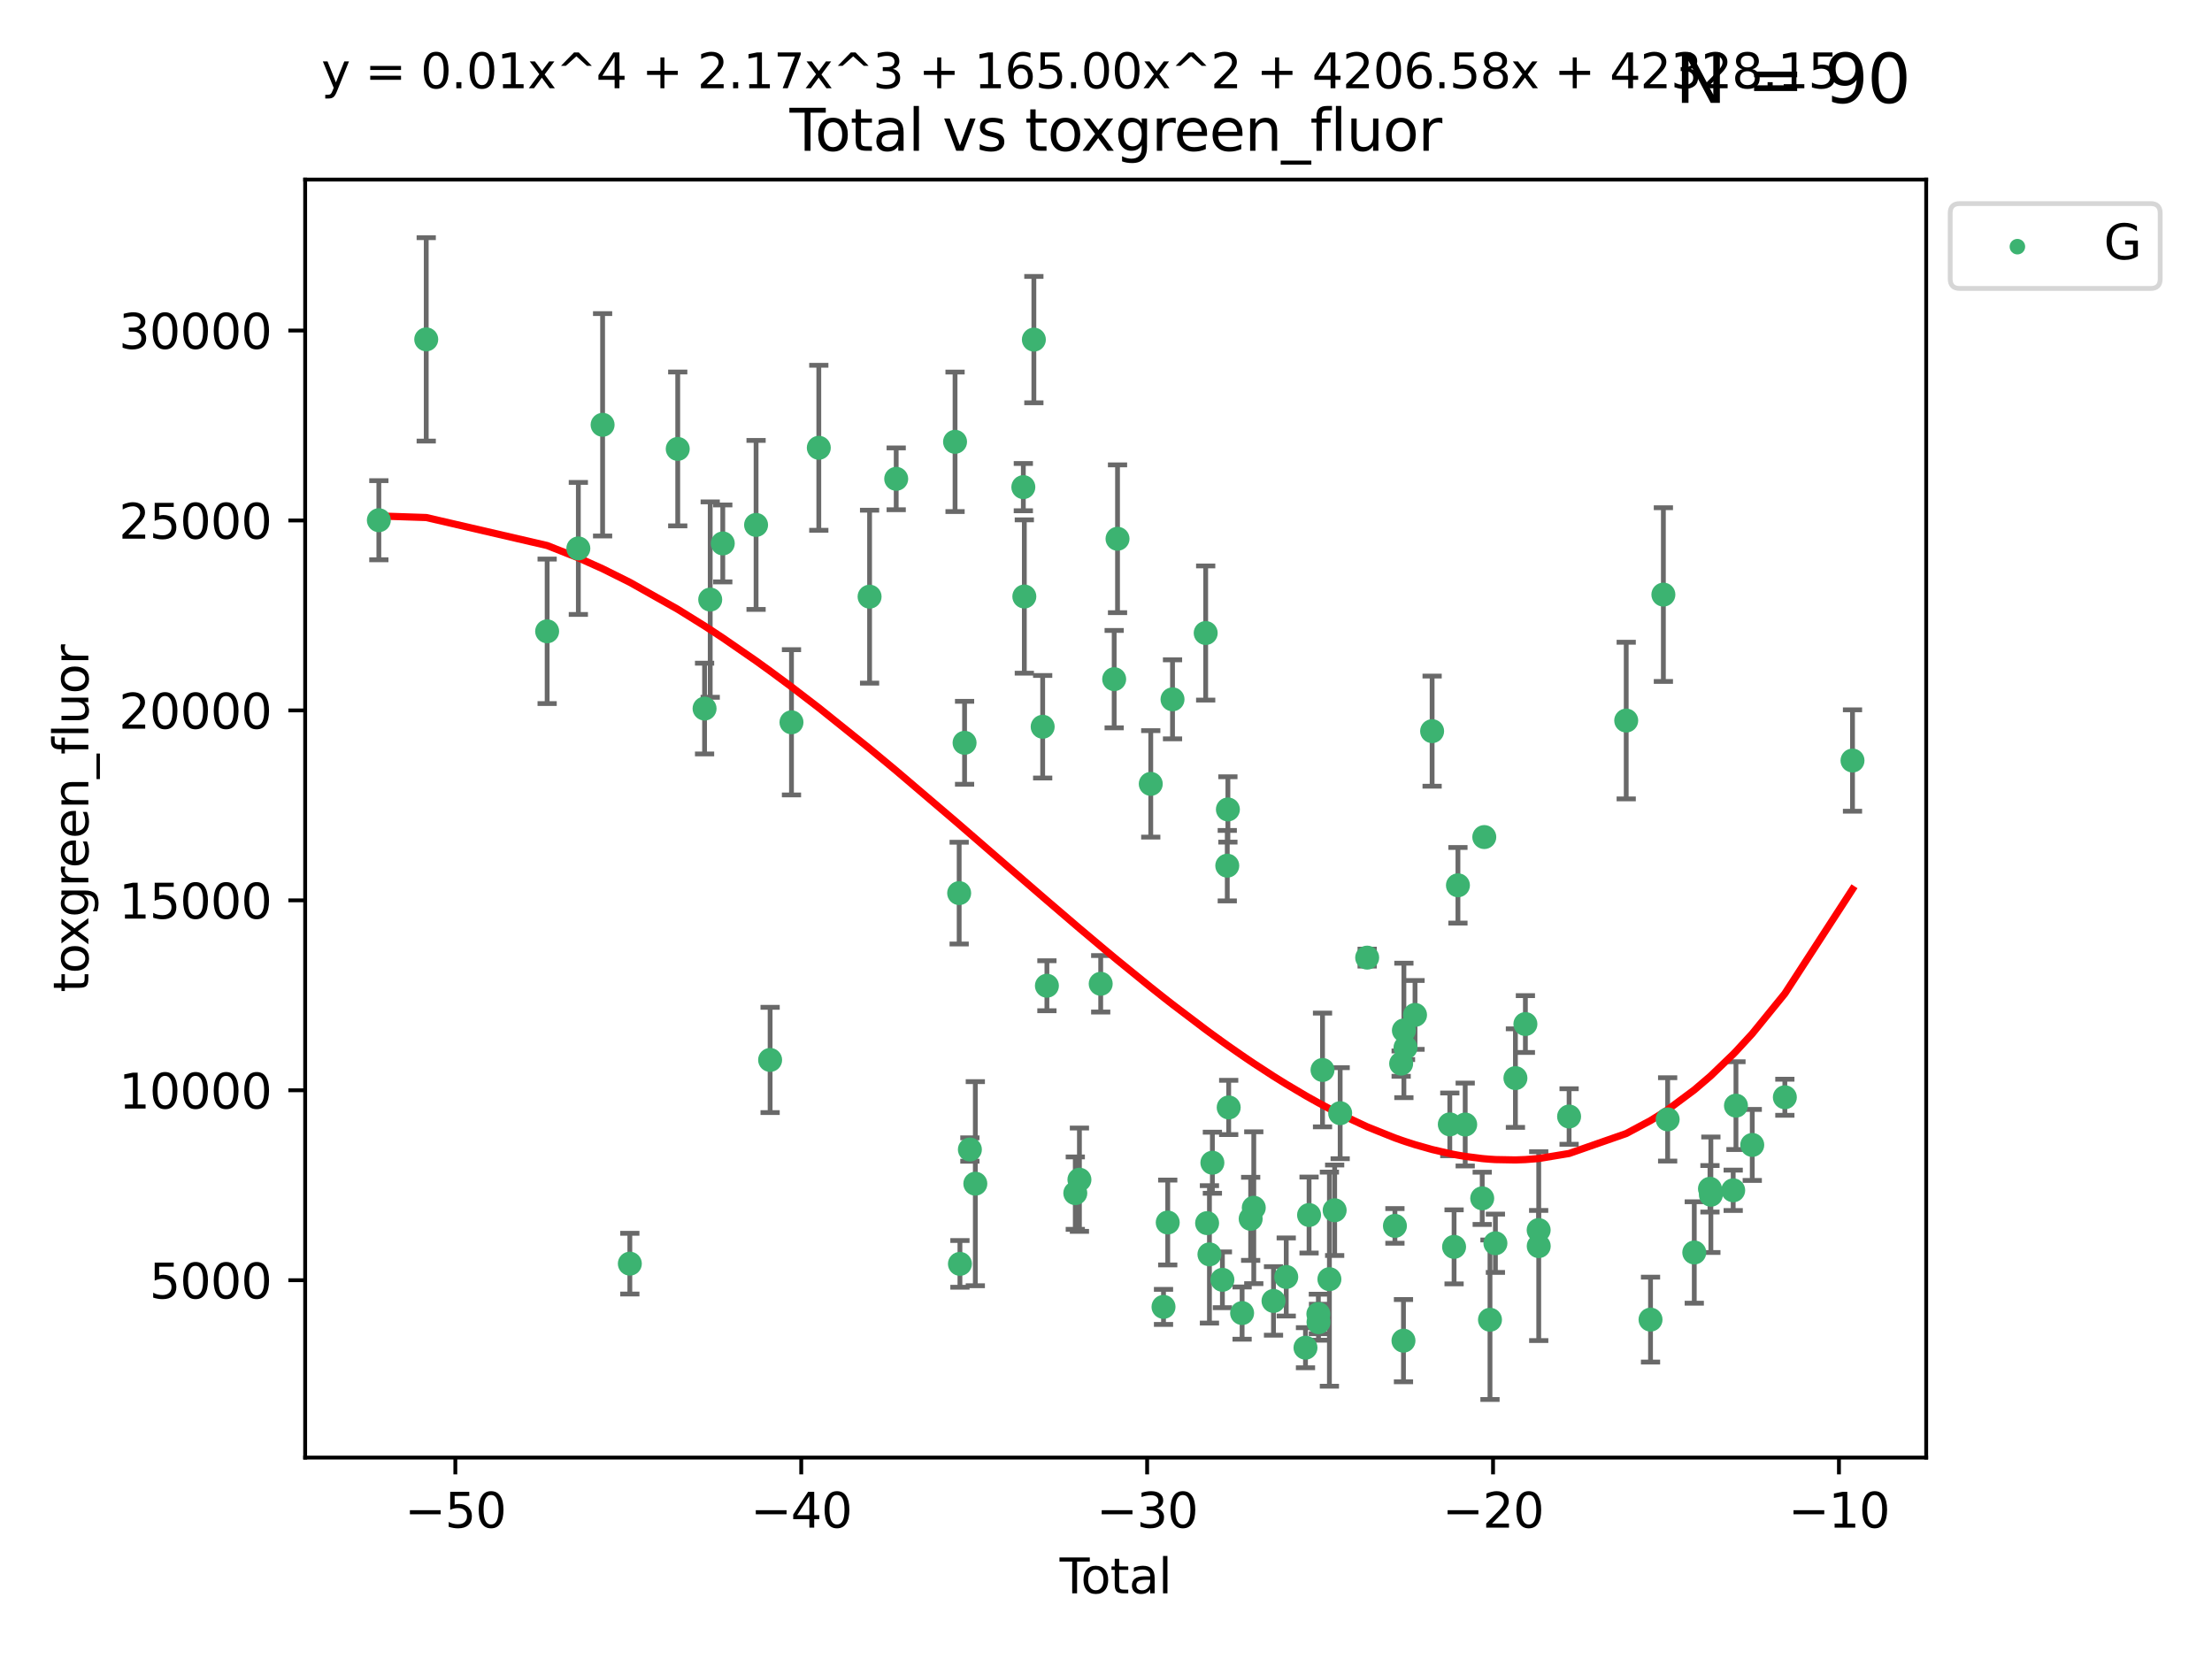 <?xml version="1.0" encoding="utf-8" standalone="no"?>
<!DOCTYPE svg PUBLIC "-//W3C//DTD SVG 1.1//EN"
  "http://www.w3.org/Graphics/SVG/1.1/DTD/svg11.dtd">
<svg xmlns:xlink="http://www.w3.org/1999/xlink" width="460.8pt" height="345.6pt" viewBox="0 0 460.8 345.6" xmlns="http://www.w3.org/2000/svg" version="1.1">
 <defs>
  <style type="text/css">*{stroke-linejoin: round; stroke-linecap: butt}</style>
 </defs>
 <g id="figure_1">
  <g id="patch_1">
   <path d="M 0 345.6 
L 460.8 345.6 
L 460.8 0 
L 0 0 
z
" style="fill: #ffffff"/>
  </g>
  <g id="axes_1">
   <g id="patch_2">
    <path d="M 63.571 303.64 
L 401.26 303.64 
L 401.26 37.411 
L 63.571 37.411 
z
" style="fill: #ffffff"/>
   </g>
   <g id="PathCollection_1">
    <defs>
     <path id="m313e18ba18" d="M 0 1.118 
C 0.297 1.118 0.581 1 0.791 0.791 
C 1 0.581 1.118 0.297 1.118 0 
C 1.118 -0.297 1 -0.581 0.791 -0.791 
C 0.581 -1 0.297 -1.118 0 -1.118 
C -0.297 -1.118 -0.581 -1 -0.791 -0.791 
C -1 -0.581 -1.118 -0.297 -1.118 0 
C -1.118 0.297 -1 0.581 -0.791 0.791 
C -0.581 1 -0.297 1.118 0 1.118 
z
" style="stroke: #3cb371"/>
    </defs>
    <g clip-path="url(#p35f6a010c8)">
     <use xlink:href="#m313e18ba18" x="78.921" y="108.37" style="fill: #3cb371; stroke: #3cb371"/>
     <use xlink:href="#m313e18ba18" x="88.792" y="70.697" style="fill: #3cb371; stroke: #3cb371"/>
     <use xlink:href="#m313e18ba18" x="113.98" y="131.515" style="fill: #3cb371; stroke: #3cb371"/>
     <use xlink:href="#m313e18ba18" x="120.479" y="114.247" style="fill: #3cb371; stroke: #3cb371"/>
     <use xlink:href="#m313e18ba18" x="125.533" y="88.495" style="fill: #3cb371; stroke: #3cb371"/>
     <use xlink:href="#m313e18ba18" x="131.207" y="263.244" style="fill: #3cb371; stroke: #3cb371"/>
     <use xlink:href="#m313e18ba18" x="141.185" y="93.519" style="fill: #3cb371; stroke: #3cb371"/>
     <use xlink:href="#m313e18ba18" x="146.775" y="147.608" style="fill: #3cb371; stroke: #3cb371"/>
     <use xlink:href="#m313e18ba18" x="147.95" y="124.902" style="fill: #3cb371; stroke: #3cb371"/>
     <use xlink:href="#m313e18ba18" x="150.568" y="113.205" style="fill: #3cb371; stroke: #3cb371"/>
     <use xlink:href="#m313e18ba18" x="157.504" y="109.353" style="fill: #3cb371; stroke: #3cb371"/>
     <use xlink:href="#m313e18ba18" x="160.429" y="220.805" style="fill: #3cb371; stroke: #3cb371"/>
     <use xlink:href="#m313e18ba18" x="164.88" y="150.469" style="fill: #3cb371; stroke: #3cb371"/>
     <use xlink:href="#m313e18ba18" x="170.572" y="93.281" style="fill: #3cb371; stroke: #3cb371"/>
     <use xlink:href="#m313e18ba18" x="181.15" y="124.296" style="fill: #3cb371; stroke: #3cb371"/>
     <use xlink:href="#m313e18ba18" x="186.695" y="99.749" style="fill: #3cb371; stroke: #3cb371"/>
     <use xlink:href="#m313e18ba18" x="198.955" y="92.039" style="fill: #3cb371; stroke: #3cb371"/>
     <use xlink:href="#m313e18ba18" x="199.812" y="186.05" style="fill: #3cb371; stroke: #3cb371"/>
     <use xlink:href="#m313e18ba18" x="199.972" y="263.288" style="fill: #3cb371; stroke: #3cb371"/>
     <use xlink:href="#m313e18ba18" x="200.939" y="154.74" style="fill: #3cb371; stroke: #3cb371"/>
     <use xlink:href="#m313e18ba18" x="202.045" y="239.466" style="fill: #3cb371; stroke: #3cb371"/>
     <use xlink:href="#m313e18ba18" x="203.178" y="246.582" style="fill: #3cb371; stroke: #3cb371"/>
     <use xlink:href="#m313e18ba18" x="213.179" y="101.477" style="fill: #3cb371; stroke: #3cb371"/>
     <use xlink:href="#m313e18ba18" x="213.387" y="124.265" style="fill: #3cb371; stroke: #3cb371"/>
     <use xlink:href="#m313e18ba18" x="215.374" y="70.746" style="fill: #3cb371; stroke: #3cb371"/>
     <use xlink:href="#m313e18ba18" x="217.208" y="151.397" style="fill: #3cb371; stroke: #3cb371"/>
     <use xlink:href="#m313e18ba18" x="218.09" y="205.347" style="fill: #3cb371; stroke: #3cb371"/>
     <use xlink:href="#m313e18ba18" x="224.004" y="248.554" style="fill: #3cb371; stroke: #3cb371"/>
     <use xlink:href="#m313e18ba18" x="224.864" y="245.752" style="fill: #3cb371; stroke: #3cb371"/>
     <use xlink:href="#m313e18ba18" x="229.297" y="204.942" style="fill: #3cb371; stroke: #3cb371"/>
     <use xlink:href="#m313e18ba18" x="232.104" y="141.479" style="fill: #3cb371; stroke: #3cb371"/>
     <use xlink:href="#m313e18ba18" x="232.802" y="112.237" style="fill: #3cb371; stroke: #3cb371"/>
     <use xlink:href="#m313e18ba18" x="239.724" y="163.297" style="fill: #3cb371; stroke: #3cb371"/>
     <use xlink:href="#m313e18ba18" x="242.381" y="272.248" style="fill: #3cb371; stroke: #3cb371"/>
     <use xlink:href="#m313e18ba18" x="243.26" y="254.672" style="fill: #3cb371; stroke: #3cb371"/>
     <use xlink:href="#m313e18ba18" x="244.258" y="145.683" style="fill: #3cb371; stroke: #3cb371"/>
     <use xlink:href="#m313e18ba18" x="251.167" y="131.87" style="fill: #3cb371; stroke: #3cb371"/>
     <use xlink:href="#m313e18ba18" x="251.462" y="254.801" style="fill: #3cb371; stroke: #3cb371"/>
     <use xlink:href="#m313e18ba18" x="251.949" y="261.306" style="fill: #3cb371; stroke: #3cb371"/>
     <use xlink:href="#m313e18ba18" x="252.562" y="242.216" style="fill: #3cb371; stroke: #3cb371"/>
     <use xlink:href="#m313e18ba18" x="254.649" y="266.605" style="fill: #3cb371; stroke: #3cb371"/>
     <use xlink:href="#m313e18ba18" x="255.663" y="180.337" style="fill: #3cb371; stroke: #3cb371"/>
     <use xlink:href="#m313e18ba18" x="255.793" y="168.62" style="fill: #3cb371; stroke: #3cb371"/>
     <use xlink:href="#m313e18ba18" x="255.96" y="230.701" style="fill: #3cb371; stroke: #3cb371"/>
     <use xlink:href="#m313e18ba18" x="258.754" y="273.537" style="fill: #3cb371; stroke: #3cb371"/>
     <use xlink:href="#m313e18ba18" x="260.537" y="253.906" style="fill: #3cb371; stroke: #3cb371"/>
     <use xlink:href="#m313e18ba18" x="261.185" y="251.593" style="fill: #3cb371; stroke: #3cb371"/>
     <use xlink:href="#m313e18ba18" x="265.295" y="271.005" style="fill: #3cb371; stroke: #3cb371"/>
     <use xlink:href="#m313e18ba18" x="267.947" y="266.018" style="fill: #3cb371; stroke: #3cb371"/>
     <use xlink:href="#m313e18ba18" x="271.958" y="280.752" style="fill: #3cb371; stroke: #3cb371"/>
     <use xlink:href="#m313e18ba18" x="272.702" y="253.111" style="fill: #3cb371; stroke: #3cb371"/>
     <use xlink:href="#m313e18ba18" x="274.639" y="273.724" style="fill: #3cb371; stroke: #3cb371"/>
     <use xlink:href="#m313e18ba18" x="274.669" y="275.443" style="fill: #3cb371; stroke: #3cb371"/>
     <use xlink:href="#m313e18ba18" x="275.505" y="222.895" style="fill: #3cb371; stroke: #3cb371"/>
     <use xlink:href="#m313e18ba18" x="276.939" y="266.474" style="fill: #3cb371; stroke: #3cb371"/>
     <use xlink:href="#m313e18ba18" x="278.033" y="252.122" style="fill: #3cb371; stroke: #3cb371"/>
     <use xlink:href="#m313e18ba18" x="279.181" y="231.899" style="fill: #3cb371; stroke: #3cb371"/>
     <use xlink:href="#m313e18ba18" x="284.806" y="199.49" style="fill: #3cb371; stroke: #3cb371"/>
     <use xlink:href="#m313e18ba18" x="290.588" y="255.377" style="fill: #3cb371; stroke: #3cb371"/>
     <use xlink:href="#m313e18ba18" x="291.885" y="221.575" style="fill: #3cb371; stroke: #3cb371"/>
     <use xlink:href="#m313e18ba18" x="292.369" y="279.285" style="fill: #3cb371; stroke: #3cb371"/>
     <use xlink:href="#m313e18ba18" x="292.457" y="214.656" style="fill: #3cb371; stroke: #3cb371"/>
     <use xlink:href="#m313e18ba18" x="292.792" y="218.227" style="fill: #3cb371; stroke: #3cb371"/>
     <use xlink:href="#m313e18ba18" x="294.777" y="211.426" style="fill: #3cb371; stroke: #3cb371"/>
     <use xlink:href="#m313e18ba18" x="298.336" y="152.313" style="fill: #3cb371; stroke: #3cb371"/>
     <use xlink:href="#m313e18ba18" x="302.021" y="234.226" style="fill: #3cb371; stroke: #3cb371"/>
     <use xlink:href="#m313e18ba18" x="302.911" y="259.745" style="fill: #3cb371; stroke: #3cb371"/>
     <use xlink:href="#m313e18ba18" x="303.715" y="184.424" style="fill: #3cb371; stroke: #3cb371"/>
     <use xlink:href="#m313e18ba18" x="305.229" y="234.26" style="fill: #3cb371; stroke: #3cb371"/>
     <use xlink:href="#m313e18ba18" x="308.772" y="249.634" style="fill: #3cb371; stroke: #3cb371"/>
     <use xlink:href="#m313e18ba18" x="309.203" y="174.374" style="fill: #3cb371; stroke: #3cb371"/>
     <use xlink:href="#m313e18ba18" x="310.392" y="274.926" style="fill: #3cb371; stroke: #3cb371"/>
     <use xlink:href="#m313e18ba18" x="311.521" y="258.998" style="fill: #3cb371; stroke: #3cb371"/>
     <use xlink:href="#m313e18ba18" x="315.691" y="224.588" style="fill: #3cb371; stroke: #3cb371"/>
     <use xlink:href="#m313e18ba18" x="317.768" y="213.329" style="fill: #3cb371; stroke: #3cb371"/>
     <use xlink:href="#m313e18ba18" x="320.531" y="256.243" style="fill: #3cb371; stroke: #3cb371"/>
     <use xlink:href="#m313e18ba18" x="320.546" y="259.592" style="fill: #3cb371; stroke: #3cb371"/>
     <use xlink:href="#m313e18ba18" x="326.871" y="232.59" style="fill: #3cb371; stroke: #3cb371"/>
     <use xlink:href="#m313e18ba18" x="338.77" y="150.105" style="fill: #3cb371; stroke: #3cb371"/>
     <use xlink:href="#m313e18ba18" x="343.835" y="274.898" style="fill: #3cb371; stroke: #3cb371"/>
     <use xlink:href="#m313e18ba18" x="346.513" y="123.865" style="fill: #3cb371; stroke: #3cb371"/>
     <use xlink:href="#m313e18ba18" x="347.402" y="233.186" style="fill: #3cb371; stroke: #3cb371"/>
     <use xlink:href="#m313e18ba18" x="352.949" y="260.916" style="fill: #3cb371; stroke: #3cb371"/>
     <use xlink:href="#m313e18ba18" x="356.217" y="247.646" style="fill: #3cb371; stroke: #3cb371"/>
     <use xlink:href="#m313e18ba18" x="356.405" y="248.886" style="fill: #3cb371; stroke: #3cb371"/>
     <use xlink:href="#m313e18ba18" x="361.057" y="247.962" style="fill: #3cb371; stroke: #3cb371"/>
     <use xlink:href="#m313e18ba18" x="361.633" y="230.326" style="fill: #3cb371; stroke: #3cb371"/>
     <use xlink:href="#m313e18ba18" x="365.027" y="238.511" style="fill: #3cb371; stroke: #3cb371"/>
     <use xlink:href="#m313e18ba18" x="371.817" y="228.579" style="fill: #3cb371; stroke: #3cb371"/>
     <use xlink:href="#m313e18ba18" x="385.911" y="158.432" style="fill: #3cb371; stroke: #3cb371"/>
    </g>
   </g>
   <g id="matplotlib.axis_1">
    <g id="xtick_1">
     <g id="line2d_1">
      <defs>
       <path id="ma0a1f8ee6d" d="M 0 0 
L 0 3.5 
" style="stroke: #000000; stroke-width: 0.8"/>
      </defs>
      <g>
       <use xlink:href="#ma0a1f8ee6d" x="94.856" y="303.64" style="stroke: #000000; stroke-width: 0.8"/>
      </g>
     </g>
     <g id="text_1">
      <!-- −50 -->
      <g transform="translate(84.304 318.238)scale(0.1 -0.1)">
       <defs>
        <path id="DejaVuSans-2212" d="M 678 2272 
L 4684 2272 
L 4684 1741 
L 678 1741 
L 678 2272 
z
" transform="scale(0.016)"/>
        <path id="DejaVuSans-35" d="M 691 4666 
L 3169 4666 
L 3169 4134 
L 1269 4134 
L 1269 2991 
Q 1406 3038 1543 3061 
Q 1681 3084 1819 3084 
Q 2600 3084 3056 2656 
Q 3513 2228 3513 1497 
Q 3513 744 3044 326 
Q 2575 -91 1722 -91 
Q 1428 -91 1123 -41 
Q 819 9 494 109 
L 494 744 
Q 775 591 1075 516 
Q 1375 441 1709 441 
Q 2250 441 2565 725 
Q 2881 1009 2881 1497 
Q 2881 1984 2565 2268 
Q 2250 2553 1709 2553 
Q 1456 2553 1204 2497 
Q 953 2441 691 2322 
L 691 4666 
z
" transform="scale(0.016)"/>
        <path id="DejaVuSans-30" d="M 2034 4250 
Q 1547 4250 1301 3770 
Q 1056 3291 1056 2328 
Q 1056 1369 1301 889 
Q 1547 409 2034 409 
Q 2525 409 2770 889 
Q 3016 1369 3016 2328 
Q 3016 3291 2770 3770 
Q 2525 4250 2034 4250 
z
M 2034 4750 
Q 2819 4750 3233 4129 
Q 3647 3509 3647 2328 
Q 3647 1150 3233 529 
Q 2819 -91 2034 -91 
Q 1250 -91 836 529 
Q 422 1150 422 2328 
Q 422 3509 836 4129 
Q 1250 4750 2034 4750 
z
" transform="scale(0.016)"/>
       </defs>
       <use xlink:href="#DejaVuSans-2212"/>
       <use xlink:href="#DejaVuSans-35" x="83.789"/>
       <use xlink:href="#DejaVuSans-30" x="147.412"/>
      </g>
     </g>
    </g>
    <g id="xtick_2">
     <g id="line2d_2">
      <g>
       <use xlink:href="#ma0a1f8ee6d" x="166.914" y="303.64" style="stroke: #000000; stroke-width: 0.8"/>
      </g>
     </g>
     <g id="text_2">
      <!-- −40 -->
      <g transform="translate(156.361 318.238)scale(0.1 -0.1)">
       <defs>
        <path id="DejaVuSans-34" d="M 2419 4116 
L 825 1625 
L 2419 1625 
L 2419 4116 
z
M 2253 4666 
L 3047 4666 
L 3047 1625 
L 3713 1625 
L 3713 1100 
L 3047 1100 
L 3047 0 
L 2419 0 
L 2419 1100 
L 313 1100 
L 313 1709 
L 2253 4666 
z
" transform="scale(0.016)"/>
       </defs>
       <use xlink:href="#DejaVuSans-2212"/>
       <use xlink:href="#DejaVuSans-34" x="83.789"/>
       <use xlink:href="#DejaVuSans-30" x="147.412"/>
      </g>
     </g>
    </g>
    <g id="xtick_3">
     <g id="line2d_3">
      <g>
       <use xlink:href="#ma0a1f8ee6d" x="238.971" y="303.64" style="stroke: #000000; stroke-width: 0.8"/>
      </g>
     </g>
     <g id="text_3">
      <!-- −30 -->
      <g transform="translate(228.419 318.238)scale(0.1 -0.1)">
       <defs>
        <path id="DejaVuSans-33" d="M 2597 2516 
Q 3050 2419 3304 2112 
Q 3559 1806 3559 1356 
Q 3559 666 3084 287 
Q 2609 -91 1734 -91 
Q 1441 -91 1130 -33 
Q 819 25 488 141 
L 488 750 
Q 750 597 1062 519 
Q 1375 441 1716 441 
Q 2309 441 2620 675 
Q 2931 909 2931 1356 
Q 2931 1769 2642 2001 
Q 2353 2234 1838 2234 
L 1294 2234 
L 1294 2753 
L 1863 2753 
Q 2328 2753 2575 2939 
Q 2822 3125 2822 3475 
Q 2822 3834 2567 4026 
Q 2313 4219 1838 4219 
Q 1578 4219 1281 4162 
Q 984 4106 628 3988 
L 628 4550 
Q 988 4650 1302 4700 
Q 1616 4750 1894 4750 
Q 2613 4750 3031 4423 
Q 3450 4097 3450 3541 
Q 3450 3153 3228 2886 
Q 3006 2619 2597 2516 
z
" transform="scale(0.016)"/>
       </defs>
       <use xlink:href="#DejaVuSans-2212"/>
       <use xlink:href="#DejaVuSans-33" x="83.789"/>
       <use xlink:href="#DejaVuSans-30" x="147.412"/>
      </g>
     </g>
    </g>
    <g id="xtick_4">
     <g id="line2d_4">
      <g>
       <use xlink:href="#ma0a1f8ee6d" x="311.029" y="303.64" style="stroke: #000000; stroke-width: 0.8"/>
      </g>
     </g>
     <g id="text_4">
      <!-- −20 -->
      <g transform="translate(300.476 318.238)scale(0.1 -0.1)">
       <defs>
        <path id="DejaVuSans-32" d="M 1228 531 
L 3431 531 
L 3431 0 
L 469 0 
L 469 531 
Q 828 903 1448 1529 
Q 2069 2156 2228 2338 
Q 2531 2678 2651 2914 
Q 2772 3150 2772 3378 
Q 2772 3750 2511 3984 
Q 2250 4219 1831 4219 
Q 1534 4219 1204 4116 
Q 875 4013 500 3803 
L 500 4441 
Q 881 4594 1212 4672 
Q 1544 4750 1819 4750 
Q 2544 4750 2975 4387 
Q 3406 4025 3406 3419 
Q 3406 3131 3298 2873 
Q 3191 2616 2906 2266 
Q 2828 2175 2409 1742 
Q 1991 1309 1228 531 
z
" transform="scale(0.016)"/>
       </defs>
       <use xlink:href="#DejaVuSans-2212"/>
       <use xlink:href="#DejaVuSans-32" x="83.789"/>
       <use xlink:href="#DejaVuSans-30" x="147.412"/>
      </g>
     </g>
    </g>
    <g id="xtick_5">
     <g id="line2d_5">
      <g>
       <use xlink:href="#ma0a1f8ee6d" x="383.086" y="303.64" style="stroke: #000000; stroke-width: 0.8"/>
      </g>
     </g>
     <g id="text_5">
      <!-- −10 -->
      <g transform="translate(372.534 318.238)scale(0.1 -0.1)">
       <defs>
        <path id="DejaVuSans-31" d="M 794 531 
L 1825 531 
L 1825 4091 
L 703 3866 
L 703 4441 
L 1819 4666 
L 2450 4666 
L 2450 531 
L 3481 531 
L 3481 0 
L 794 0 
L 794 531 
z
" transform="scale(0.016)"/>
       </defs>
       <use xlink:href="#DejaVuSans-2212"/>
       <use xlink:href="#DejaVuSans-31" x="83.789"/>
       <use xlink:href="#DejaVuSans-30" x="147.412"/>
      </g>
     </g>
    </g>
    <g id="text_6">
     <!-- Total -->
     <g transform="translate(220.739 331.917)scale(0.1 -0.1)">
      <defs>
       <path id="DejaVuSans-54" d="M -19 4666 
L 3928 4666 
L 3928 4134 
L 2272 4134 
L 2272 0 
L 1638 0 
L 1638 4134 
L -19 4134 
L -19 4666 
z
" transform="scale(0.016)"/>
       <path id="DejaVuSans-6f" d="M 1959 3097 
Q 1497 3097 1228 2736 
Q 959 2375 959 1747 
Q 959 1119 1226 758 
Q 1494 397 1959 397 
Q 2419 397 2687 759 
Q 2956 1122 2956 1747 
Q 2956 2369 2687 2733 
Q 2419 3097 1959 3097 
z
M 1959 3584 
Q 2709 3584 3137 3096 
Q 3566 2609 3566 1747 
Q 3566 888 3137 398 
Q 2709 -91 1959 -91 
Q 1206 -91 779 398 
Q 353 888 353 1747 
Q 353 2609 779 3096 
Q 1206 3584 1959 3584 
z
" transform="scale(0.016)"/>
       <path id="DejaVuSans-74" d="M 1172 4494 
L 1172 3500 
L 2356 3500 
L 2356 3053 
L 1172 3053 
L 1172 1153 
Q 1172 725 1289 603 
Q 1406 481 1766 481 
L 2356 481 
L 2356 0 
L 1766 0 
Q 1100 0 847 248 
Q 594 497 594 1153 
L 594 3053 
L 172 3053 
L 172 3500 
L 594 3500 
L 594 4494 
L 1172 4494 
z
" transform="scale(0.016)"/>
       <path id="DejaVuSans-61" d="M 2194 1759 
Q 1497 1759 1228 1600 
Q 959 1441 959 1056 
Q 959 750 1161 570 
Q 1363 391 1709 391 
Q 2188 391 2477 730 
Q 2766 1069 2766 1631 
L 2766 1759 
L 2194 1759 
z
M 3341 1997 
L 3341 0 
L 2766 0 
L 2766 531 
Q 2569 213 2275 61 
Q 1981 -91 1556 -91 
Q 1019 -91 701 211 
Q 384 513 384 1019 
Q 384 1609 779 1909 
Q 1175 2209 1959 2209 
L 2766 2209 
L 2766 2266 
Q 2766 2663 2505 2880 
Q 2244 3097 1772 3097 
Q 1472 3097 1187 3025 
Q 903 2953 641 2809 
L 641 3341 
Q 956 3463 1253 3523 
Q 1550 3584 1831 3584 
Q 2591 3584 2966 3190 
Q 3341 2797 3341 1997 
z
" transform="scale(0.016)"/>
       <path id="DejaVuSans-6c" d="M 603 4863 
L 1178 4863 
L 1178 0 
L 603 0 
L 603 4863 
z
" transform="scale(0.016)"/>
      </defs>
      <use xlink:href="#DejaVuSans-54"/>
      <use xlink:href="#DejaVuSans-6f" x="44.084"/>
      <use xlink:href="#DejaVuSans-74" x="105.266"/>
      <use xlink:href="#DejaVuSans-61" x="144.475"/>
      <use xlink:href="#DejaVuSans-6c" x="205.754"/>
     </g>
    </g>
   </g>
   <g id="matplotlib.axis_2">
    <g id="ytick_1">
     <g id="line2d_6">
      <defs>
       <path id="me1beceb29b" d="M 0 0 
L -3.5 0 
" style="stroke: #000000; stroke-width: 0.8"/>
      </defs>
      <g>
       <use xlink:href="#me1beceb29b" x="63.571" y="266.693" style="stroke: #000000; stroke-width: 0.8"/>
      </g>
     </g>
     <g id="text_7">
      <!-- 5000 -->
      <g transform="translate(31.121 270.492)scale(0.1 -0.1)">
       <use xlink:href="#DejaVuSans-35"/>
       <use xlink:href="#DejaVuSans-30" x="63.623"/>
       <use xlink:href="#DejaVuSans-30" x="127.246"/>
       <use xlink:href="#DejaVuSans-30" x="190.869"/>
      </g>
     </g>
    </g>
    <g id="ytick_2">
     <g id="line2d_7">
      <g>
       <use xlink:href="#me1beceb29b" x="63.571" y="227.125" style="stroke: #000000; stroke-width: 0.8"/>
      </g>
     </g>
     <g id="text_8">
      <!-- 10000 -->
      <g transform="translate(24.759 230.924)scale(0.1 -0.1)">
       <use xlink:href="#DejaVuSans-31"/>
       <use xlink:href="#DejaVuSans-30" x="63.623"/>
       <use xlink:href="#DejaVuSans-30" x="127.246"/>
       <use xlink:href="#DejaVuSans-30" x="190.869"/>
       <use xlink:href="#DejaVuSans-30" x="254.492"/>
      </g>
     </g>
    </g>
    <g id="ytick_3">
     <g id="line2d_8">
      <g>
       <use xlink:href="#me1beceb29b" x="63.571" y="187.557" style="stroke: #000000; stroke-width: 0.8"/>
      </g>
     </g>
     <g id="text_9">
      <!-- 15000 -->
      <g transform="translate(24.759 191.356)scale(0.1 -0.1)">
       <use xlink:href="#DejaVuSans-31"/>
       <use xlink:href="#DejaVuSans-35" x="63.623"/>
       <use xlink:href="#DejaVuSans-30" x="127.246"/>
       <use xlink:href="#DejaVuSans-30" x="190.869"/>
       <use xlink:href="#DejaVuSans-30" x="254.492"/>
      </g>
     </g>
    </g>
    <g id="ytick_4">
     <g id="line2d_9">
      <g>
       <use xlink:href="#me1beceb29b" x="63.571" y="147.989" style="stroke: #000000; stroke-width: 0.8"/>
      </g>
     </g>
     <g id="text_10">
      <!-- 20000 -->
      <g transform="translate(24.759 151.788)scale(0.1 -0.1)">
       <use xlink:href="#DejaVuSans-32"/>
       <use xlink:href="#DejaVuSans-30" x="63.623"/>
       <use xlink:href="#DejaVuSans-30" x="127.246"/>
       <use xlink:href="#DejaVuSans-30" x="190.869"/>
       <use xlink:href="#DejaVuSans-30" x="254.492"/>
      </g>
     </g>
    </g>
    <g id="ytick_5">
     <g id="line2d_10">
      <g>
       <use xlink:href="#me1beceb29b" x="63.571" y="108.421" style="stroke: #000000; stroke-width: 0.8"/>
      </g>
     </g>
     <g id="text_11">
      <!-- 25000 -->
      <g transform="translate(24.759 112.22)scale(0.1 -0.1)">
       <use xlink:href="#DejaVuSans-32"/>
       <use xlink:href="#DejaVuSans-35" x="63.623"/>
       <use xlink:href="#DejaVuSans-30" x="127.246"/>
       <use xlink:href="#DejaVuSans-30" x="190.869"/>
       <use xlink:href="#DejaVuSans-30" x="254.492"/>
      </g>
     </g>
    </g>
    <g id="ytick_6">
     <g id="line2d_11">
      <g>
       <use xlink:href="#me1beceb29b" x="63.571" y="68.853" style="stroke: #000000; stroke-width: 0.8"/>
      </g>
     </g>
     <g id="text_12">
      <!-- 30000 -->
      <g transform="translate(24.759 72.652)scale(0.1 -0.1)">
       <use xlink:href="#DejaVuSans-33"/>
       <use xlink:href="#DejaVuSans-30" x="63.623"/>
       <use xlink:href="#DejaVuSans-30" x="127.246"/>
       <use xlink:href="#DejaVuSans-30" x="190.869"/>
       <use xlink:href="#DejaVuSans-30" x="254.492"/>
      </g>
     </g>
    </g>
    <g id="text_13">
     <!-- toxgreen_fluor -->
     <g transform="translate(18.401 206.72)rotate(-90)scale(0.1 -0.1)">
      <defs>
       <path id="DejaVuSans-78" d="M 3513 3500 
L 2247 1797 
L 3578 0 
L 2900 0 
L 1881 1375 
L 863 0 
L 184 0 
L 1544 1831 
L 300 3500 
L 978 3500 
L 1906 2253 
L 2834 3500 
L 3513 3500 
z
" transform="scale(0.016)"/>
       <path id="DejaVuSans-67" d="M 2906 1791 
Q 2906 2416 2648 2759 
Q 2391 3103 1925 3103 
Q 1463 3103 1205 2759 
Q 947 2416 947 1791 
Q 947 1169 1205 825 
Q 1463 481 1925 481 
Q 2391 481 2648 825 
Q 2906 1169 2906 1791 
z
M 3481 434 
Q 3481 -459 3084 -895 
Q 2688 -1331 1869 -1331 
Q 1566 -1331 1297 -1286 
Q 1028 -1241 775 -1147 
L 775 -588 
Q 1028 -725 1275 -790 
Q 1522 -856 1778 -856 
Q 2344 -856 2625 -561 
Q 2906 -266 2906 331 
L 2906 616 
Q 2728 306 2450 153 
Q 2172 0 1784 0 
Q 1141 0 747 490 
Q 353 981 353 1791 
Q 353 2603 747 3093 
Q 1141 3584 1784 3584 
Q 2172 3584 2450 3431 
Q 2728 3278 2906 2969 
L 2906 3500 
L 3481 3500 
L 3481 434 
z
" transform="scale(0.016)"/>
       <path id="DejaVuSans-72" d="M 2631 2963 
Q 2534 3019 2420 3045 
Q 2306 3072 2169 3072 
Q 1681 3072 1420 2755 
Q 1159 2438 1159 1844 
L 1159 0 
L 581 0 
L 581 3500 
L 1159 3500 
L 1159 2956 
Q 1341 3275 1631 3429 
Q 1922 3584 2338 3584 
Q 2397 3584 2469 3576 
Q 2541 3569 2628 3553 
L 2631 2963 
z
" transform="scale(0.016)"/>
       <path id="DejaVuSans-65" d="M 3597 1894 
L 3597 1613 
L 953 1613 
Q 991 1019 1311 708 
Q 1631 397 2203 397 
Q 2534 397 2845 478 
Q 3156 559 3463 722 
L 3463 178 
Q 3153 47 2828 -22 
Q 2503 -91 2169 -91 
Q 1331 -91 842 396 
Q 353 884 353 1716 
Q 353 2575 817 3079 
Q 1281 3584 2069 3584 
Q 2775 3584 3186 3129 
Q 3597 2675 3597 1894 
z
M 3022 2063 
Q 3016 2534 2758 2815 
Q 2500 3097 2075 3097 
Q 1594 3097 1305 2825 
Q 1016 2553 972 2059 
L 3022 2063 
z
" transform="scale(0.016)"/>
       <path id="DejaVuSans-6e" d="M 3513 2113 
L 3513 0 
L 2938 0 
L 2938 2094 
Q 2938 2591 2744 2837 
Q 2550 3084 2163 3084 
Q 1697 3084 1428 2787 
Q 1159 2491 1159 1978 
L 1159 0 
L 581 0 
L 581 3500 
L 1159 3500 
L 1159 2956 
Q 1366 3272 1645 3428 
Q 1925 3584 2291 3584 
Q 2894 3584 3203 3211 
Q 3513 2838 3513 2113 
z
" transform="scale(0.016)"/>
       <path id="DejaVuSans-5f" d="M 3263 -1063 
L 3263 -1509 
L -63 -1509 
L -63 -1063 
L 3263 -1063 
z
" transform="scale(0.016)"/>
       <path id="DejaVuSans-66" d="M 2375 4863 
L 2375 4384 
L 1825 4384 
Q 1516 4384 1395 4259 
Q 1275 4134 1275 3809 
L 1275 3500 
L 2222 3500 
L 2222 3053 
L 1275 3053 
L 1275 0 
L 697 0 
L 697 3053 
L 147 3053 
L 147 3500 
L 697 3500 
L 697 3744 
Q 697 4328 969 4595 
Q 1241 4863 1831 4863 
L 2375 4863 
z
" transform="scale(0.016)"/>
       <path id="DejaVuSans-75" d="M 544 1381 
L 544 3500 
L 1119 3500 
L 1119 1403 
Q 1119 906 1312 657 
Q 1506 409 1894 409 
Q 2359 409 2629 706 
Q 2900 1003 2900 1516 
L 2900 3500 
L 3475 3500 
L 3475 0 
L 2900 0 
L 2900 538 
Q 2691 219 2414 64 
Q 2138 -91 1772 -91 
Q 1169 -91 856 284 
Q 544 659 544 1381 
z
M 1991 3584 
L 1991 3584 
z
" transform="scale(0.016)"/>
      </defs>
      <use xlink:href="#DejaVuSans-74"/>
      <use xlink:href="#DejaVuSans-6f" x="39.209"/>
      <use xlink:href="#DejaVuSans-78" x="97.266"/>
      <use xlink:href="#DejaVuSans-67" x="156.445"/>
      <use xlink:href="#DejaVuSans-72" x="219.922"/>
      <use xlink:href="#DejaVuSans-65" x="258.785"/>
      <use xlink:href="#DejaVuSans-65" x="320.309"/>
      <use xlink:href="#DejaVuSans-6e" x="381.832"/>
      <use xlink:href="#DejaVuSans-5f" x="445.211"/>
      <use xlink:href="#DejaVuSans-66" x="495.211"/>
      <use xlink:href="#DejaVuSans-6c" x="530.416"/>
      <use xlink:href="#DejaVuSans-75" x="558.199"/>
      <use xlink:href="#DejaVuSans-6f" x="621.578"/>
      <use xlink:href="#DejaVuSans-72" x="682.76"/>
     </g>
    </g>
   </g>
   <g id="LineCollection_1">
    <path d="M 78.921 116.611 
L 78.921 100.128 
" clip-path="url(#p35f6a010c8)" style="fill: none; stroke: #696969"/>
    <path d="M 88.792 91.882 
L 88.792 49.513 
" clip-path="url(#p35f6a010c8)" style="fill: none; stroke: #696969"/>
    <path d="M 113.98 146.565 
L 113.98 116.466 
" clip-path="url(#p35f6a010c8)" style="fill: none; stroke: #696969"/>
    <path d="M 120.479 128.001 
L 120.479 100.493 
" clip-path="url(#p35f6a010c8)" style="fill: none; stroke: #696969"/>
    <path d="M 125.533 111.658 
L 125.533 65.332 
" clip-path="url(#p35f6a010c8)" style="fill: none; stroke: #696969"/>
    <path d="M 131.207 269.569 
L 131.207 256.919 
" clip-path="url(#p35f6a010c8)" style="fill: none; stroke: #696969"/>
    <path d="M 141.185 109.546 
L 141.185 77.492 
" clip-path="url(#p35f6a010c8)" style="fill: none; stroke: #696969"/>
    <path d="M 146.775 157.063 
L 146.775 138.153 
" clip-path="url(#p35f6a010c8)" style="fill: none; stroke: #696969"/>
    <path d="M 147.95 145.257 
L 147.95 104.548 
" clip-path="url(#p35f6a010c8)" style="fill: none; stroke: #696969"/>
    <path d="M 150.568 121.219 
L 150.568 105.191 
" clip-path="url(#p35f6a010c8)" style="fill: none; stroke: #696969"/>
    <path d="M 157.504 126.956 
L 157.504 91.751 
" clip-path="url(#p35f6a010c8)" style="fill: none; stroke: #696969"/>
    <path d="M 160.429 231.769 
L 160.429 209.841 
" clip-path="url(#p35f6a010c8)" style="fill: none; stroke: #696969"/>
    <path d="M 164.88 165.597 
L 164.88 135.341 
" clip-path="url(#p35f6a010c8)" style="fill: none; stroke: #696969"/>
    <path d="M 170.572 110.469 
L 170.572 76.093 
" clip-path="url(#p35f6a010c8)" style="fill: none; stroke: #696969"/>
    <path d="M 181.15 142.309 
L 181.15 106.282 
" clip-path="url(#p35f6a010c8)" style="fill: none; stroke: #696969"/>
    <path d="M 186.695 106.185 
L 186.695 93.313 
" clip-path="url(#p35f6a010c8)" style="fill: none; stroke: #696969"/>
    <path d="M 198.955 106.568 
L 198.955 77.509 
" clip-path="url(#p35f6a010c8)" style="fill: none; stroke: #696969"/>
    <path d="M 199.812 196.65 
L 199.812 175.45 
" clip-path="url(#p35f6a010c8)" style="fill: none; stroke: #696969"/>
    <path d="M 199.972 268.154 
L 199.972 258.423 
" clip-path="url(#p35f6a010c8)" style="fill: none; stroke: #696969"/>
    <path d="M 200.939 163.379 
L 200.939 146.102 
" clip-path="url(#p35f6a010c8)" style="fill: none; stroke: #696969"/>
    <path d="M 202.045 241.903 
L 202.045 237.028 
" clip-path="url(#p35f6a010c8)" style="fill: none; stroke: #696969"/>
    <path d="M 203.178 267.841 
L 203.178 225.323 
" clip-path="url(#p35f6a010c8)" style="fill: none; stroke: #696969"/>
    <path d="M 213.179 106.404 
L 213.179 96.549 
" clip-path="url(#p35f6a010c8)" style="fill: none; stroke: #696969"/>
    <path d="M 213.387 140.234 
L 213.387 108.295 
" clip-path="url(#p35f6a010c8)" style="fill: none; stroke: #696969"/>
    <path d="M 215.374 83.907 
L 215.374 57.586 
" clip-path="url(#p35f6a010c8)" style="fill: none; stroke: #696969"/>
    <path d="M 217.208 162.075 
L 217.208 140.718 
" clip-path="url(#p35f6a010c8)" style="fill: none; stroke: #696969"/>
    <path d="M 218.09 210.557 
L 218.09 200.138 
" clip-path="url(#p35f6a010c8)" style="fill: none; stroke: #696969"/>
    <path d="M 224.004 256.094 
L 224.004 241.014 
" clip-path="url(#p35f6a010c8)" style="fill: none; stroke: #696969"/>
    <path d="M 224.864 256.511 
L 224.864 234.993 
" clip-path="url(#p35f6a010c8)" style="fill: none; stroke: #696969"/>
    <path d="M 229.297 210.824 
L 229.297 199.059 
" clip-path="url(#p35f6a010c8)" style="fill: none; stroke: #696969"/>
    <path d="M 232.104 151.623 
L 232.104 131.335 
" clip-path="url(#p35f6a010c8)" style="fill: none; stroke: #696969"/>
    <path d="M 232.802 127.633 
L 232.802 96.841 
" clip-path="url(#p35f6a010c8)" style="fill: none; stroke: #696969"/>
    <path d="M 239.724 174.387 
L 239.724 152.207 
" clip-path="url(#p35f6a010c8)" style="fill: none; stroke: #696969"/>
    <path d="M 242.381 275.902 
L 242.381 268.594 
" clip-path="url(#p35f6a010c8)" style="fill: none; stroke: #696969"/>
    <path d="M 243.26 263.511 
L 243.26 245.832 
" clip-path="url(#p35f6a010c8)" style="fill: none; stroke: #696969"/>
    <path d="M 244.258 153.913 
L 244.258 137.454 
" clip-path="url(#p35f6a010c8)" style="fill: none; stroke: #696969"/>
    <path d="M 251.167 145.838 
L 251.167 117.901 
" clip-path="url(#p35f6a010c8)" style="fill: none; stroke: #696969"/>
    <path d="M 251.462 255.473 
L 251.462 254.128 
" clip-path="url(#p35f6a010c8)" style="fill: none; stroke: #696969"/>
    <path d="M 251.949 275.619 
L 251.949 246.993 
" clip-path="url(#p35f6a010c8)" style="fill: none; stroke: #696969"/>
    <path d="M 252.562 248.578 
L 252.562 235.854 
" clip-path="url(#p35f6a010c8)" style="fill: none; stroke: #696969"/>
    <path d="M 254.649 272.414 
L 254.649 260.795 
" clip-path="url(#p35f6a010c8)" style="fill: none; stroke: #696969"/>
    <path d="M 255.663 187.674 
L 255.663 172.999 
" clip-path="url(#p35f6a010c8)" style="fill: none; stroke: #696969"/>
    <path d="M 255.793 175.427 
L 255.793 161.813 
" clip-path="url(#p35f6a010c8)" style="fill: none; stroke: #696969"/>
    <path d="M 255.96 236.35 
L 255.96 225.052 
" clip-path="url(#p35f6a010c8)" style="fill: none; stroke: #696969"/>
    <path d="M 258.754 278.977 
L 258.754 268.098 
" clip-path="url(#p35f6a010c8)" style="fill: none; stroke: #696969"/>
    <path d="M 260.537 262.559 
L 260.537 245.252 
" clip-path="url(#p35f6a010c8)" style="fill: none; stroke: #696969"/>
    <path d="M 261.185 267.408 
L 261.185 235.778 
" clip-path="url(#p35f6a010c8)" style="fill: none; stroke: #696969"/>
    <path d="M 265.295 278.145 
L 265.295 263.865 
" clip-path="url(#p35f6a010c8)" style="fill: none; stroke: #696969"/>
    <path d="M 267.947 274.149 
L 267.947 257.888 
" clip-path="url(#p35f6a010c8)" style="fill: none; stroke: #696969"/>
    <path d="M 271.958 284.926 
L 271.958 276.579 
" clip-path="url(#p35f6a010c8)" style="fill: none; stroke: #696969"/>
    <path d="M 272.702 261.024 
L 272.702 245.199 
" clip-path="url(#p35f6a010c8)" style="fill: none; stroke: #696969"/>
    <path d="M 274.639 277.841 
L 274.639 269.608 
" clip-path="url(#p35f6a010c8)" style="fill: none; stroke: #696969"/>
    <path d="M 274.669 279.191 
L 274.669 271.695 
" clip-path="url(#p35f6a010c8)" style="fill: none; stroke: #696969"/>
    <path d="M 275.505 234.745 
L 275.505 211.045 
" clip-path="url(#p35f6a010c8)" style="fill: none; stroke: #696969"/>
    <path d="M 276.939 288.774 
L 276.939 244.174 
" clip-path="url(#p35f6a010c8)" style="fill: none; stroke: #696969"/>
    <path d="M 278.033 261.548 
L 278.033 242.697 
" clip-path="url(#p35f6a010c8)" style="fill: none; stroke: #696969"/>
    <path d="M 279.181 241.381 
L 279.181 222.417 
" clip-path="url(#p35f6a010c8)" style="fill: none; stroke: #696969"/>
    <path d="M 284.806 201.26 
L 284.806 197.721 
" clip-path="url(#p35f6a010c8)" style="fill: none; stroke: #696969"/>
    <path d="M 290.588 258.984 
L 290.588 251.77 
" clip-path="url(#p35f6a010c8)" style="fill: none; stroke: #696969"/>
    <path d="M 291.885 224.213 
L 291.885 218.937 
" clip-path="url(#p35f6a010c8)" style="fill: none; stroke: #696969"/>
    <path d="M 292.369 287.854 
L 292.369 270.717 
" clip-path="url(#p35f6a010c8)" style="fill: none; stroke: #696969"/>
    <path d="M 292.457 228.663 
L 292.457 200.649 
" clip-path="url(#p35f6a010c8)" style="fill: none; stroke: #696969"/>
    <path d="M 292.792 220.73 
L 292.792 215.723 
" clip-path="url(#p35f6a010c8)" style="fill: none; stroke: #696969"/>
    <path d="M 294.777 218.596 
L 294.777 204.256 
" clip-path="url(#p35f6a010c8)" style="fill: none; stroke: #696969"/>
    <path d="M 298.336 163.784 
L 298.336 140.842 
" clip-path="url(#p35f6a010c8)" style="fill: none; stroke: #696969"/>
    <path d="M 302.021 240.758 
L 302.021 227.693 
" clip-path="url(#p35f6a010c8)" style="fill: none; stroke: #696969"/>
    <path d="M 302.911 267.457 
L 302.911 252.032 
" clip-path="url(#p35f6a010c8)" style="fill: none; stroke: #696969"/>
    <path d="M 303.715 192.297 
L 303.715 176.551 
" clip-path="url(#p35f6a010c8)" style="fill: none; stroke: #696969"/>
    <path d="M 305.229 242.894 
L 305.229 225.626 
" clip-path="url(#p35f6a010c8)" style="fill: none; stroke: #696969"/>
    <path d="M 308.772 255.075 
L 308.772 244.193 
" clip-path="url(#p35f6a010c8)" style="fill: none; stroke: #696969"/>
    <path d="M 309.203 175.111 
L 309.203 173.636 
" clip-path="url(#p35f6a010c8)" style="fill: none; stroke: #696969"/>
    <path d="M 310.392 291.539 
L 310.392 258.313 
" clip-path="url(#p35f6a010c8)" style="fill: none; stroke: #696969"/>
    <path d="M 311.521 265.074 
L 311.521 252.922 
" clip-path="url(#p35f6a010c8)" style="fill: none; stroke: #696969"/>
    <path d="M 315.691 234.857 
L 315.691 214.32 
" clip-path="url(#p35f6a010c8)" style="fill: none; stroke: #696969"/>
    <path d="M 317.768 219.247 
L 317.768 207.41 
" clip-path="url(#p35f6a010c8)" style="fill: none; stroke: #696969"/>
    <path d="M 320.531 260.333 
L 320.531 252.153 
" clip-path="url(#p35f6a010c8)" style="fill: none; stroke: #696969"/>
    <path d="M 320.546 279.266 
L 320.546 239.918 
" clip-path="url(#p35f6a010c8)" style="fill: none; stroke: #696969"/>
    <path d="M 326.871 238.376 
L 326.871 226.803 
" clip-path="url(#p35f6a010c8)" style="fill: none; stroke: #696969"/>
    <path d="M 338.77 166.419 
L 338.77 133.792 
" clip-path="url(#p35f6a010c8)" style="fill: none; stroke: #696969"/>
    <path d="M 343.835 283.742 
L 343.835 266.054 
" clip-path="url(#p35f6a010c8)" style="fill: none; stroke: #696969"/>
    <path d="M 346.513 141.959 
L 346.513 105.771 
" clip-path="url(#p35f6a010c8)" style="fill: none; stroke: #696969"/>
    <path d="M 347.402 241.867 
L 347.402 224.504 
" clip-path="url(#p35f6a010c8)" style="fill: none; stroke: #696969"/>
    <path d="M 352.949 271.48 
L 352.949 250.353 
" clip-path="url(#p35f6a010c8)" style="fill: none; stroke: #696969"/>
    <path d="M 356.217 252.489 
L 356.217 242.802 
" clip-path="url(#p35f6a010c8)" style="fill: none; stroke: #696969"/>
    <path d="M 356.405 260.915 
L 356.405 236.858 
" clip-path="url(#p35f6a010c8)" style="fill: none; stroke: #696969"/>
    <path d="M 361.057 252.169 
L 361.057 243.756 
" clip-path="url(#p35f6a010c8)" style="fill: none; stroke: #696969"/>
    <path d="M 361.633 239.469 
L 361.633 221.182 
" clip-path="url(#p35f6a010c8)" style="fill: none; stroke: #696969"/>
    <path d="M 365.027 245.908 
L 365.027 231.114 
" clip-path="url(#p35f6a010c8)" style="fill: none; stroke: #696969"/>
    <path d="M 371.817 232.339 
L 371.817 224.819 
" clip-path="url(#p35f6a010c8)" style="fill: none; stroke: #696969"/>
    <path d="M 385.911 168.993 
L 385.911 147.871 
" clip-path="url(#p35f6a010c8)" style="fill: none; stroke: #696969"/>
   </g>
   <g id="line2d_12">
    <defs>
     <path id="m80056611d6" d="M 2 0 
L -2 -0 
" style="stroke: #696969"/>
    </defs>
    <g clip-path="url(#p35f6a010c8)">
     <use xlink:href="#m80056611d6" x="78.921" y="116.611" style="fill: #696969; stroke: #696969"/>
     <use xlink:href="#m80056611d6" x="88.792" y="91.882" style="fill: #696969; stroke: #696969"/>
     <use xlink:href="#m80056611d6" x="113.98" y="146.565" style="fill: #696969; stroke: #696969"/>
     <use xlink:href="#m80056611d6" x="120.479" y="128.001" style="fill: #696969; stroke: #696969"/>
     <use xlink:href="#m80056611d6" x="125.533" y="111.658" style="fill: #696969; stroke: #696969"/>
     <use xlink:href="#m80056611d6" x="131.207" y="269.569" style="fill: #696969; stroke: #696969"/>
     <use xlink:href="#m80056611d6" x="141.185" y="109.546" style="fill: #696969; stroke: #696969"/>
     <use xlink:href="#m80056611d6" x="146.775" y="157.063" style="fill: #696969; stroke: #696969"/>
     <use xlink:href="#m80056611d6" x="147.95" y="145.257" style="fill: #696969; stroke: #696969"/>
     <use xlink:href="#m80056611d6" x="150.568" y="121.219" style="fill: #696969; stroke: #696969"/>
     <use xlink:href="#m80056611d6" x="157.504" y="126.956" style="fill: #696969; stroke: #696969"/>
     <use xlink:href="#m80056611d6" x="160.429" y="231.769" style="fill: #696969; stroke: #696969"/>
     <use xlink:href="#m80056611d6" x="164.88" y="165.597" style="fill: #696969; stroke: #696969"/>
     <use xlink:href="#m80056611d6" x="170.572" y="110.469" style="fill: #696969; stroke: #696969"/>
     <use xlink:href="#m80056611d6" x="181.15" y="142.309" style="fill: #696969; stroke: #696969"/>
     <use xlink:href="#m80056611d6" x="186.695" y="106.185" style="fill: #696969; stroke: #696969"/>
     <use xlink:href="#m80056611d6" x="198.955" y="106.568" style="fill: #696969; stroke: #696969"/>
     <use xlink:href="#m80056611d6" x="199.812" y="196.65" style="fill: #696969; stroke: #696969"/>
     <use xlink:href="#m80056611d6" x="199.972" y="268.154" style="fill: #696969; stroke: #696969"/>
     <use xlink:href="#m80056611d6" x="200.939" y="163.379" style="fill: #696969; stroke: #696969"/>
     <use xlink:href="#m80056611d6" x="202.045" y="241.903" style="fill: #696969; stroke: #696969"/>
     <use xlink:href="#m80056611d6" x="203.178" y="267.841" style="fill: #696969; stroke: #696969"/>
     <use xlink:href="#m80056611d6" x="213.179" y="106.404" style="fill: #696969; stroke: #696969"/>
     <use xlink:href="#m80056611d6" x="213.387" y="140.234" style="fill: #696969; stroke: #696969"/>
     <use xlink:href="#m80056611d6" x="215.374" y="83.907" style="fill: #696969; stroke: #696969"/>
     <use xlink:href="#m80056611d6" x="217.208" y="162.075" style="fill: #696969; stroke: #696969"/>
     <use xlink:href="#m80056611d6" x="218.09" y="210.557" style="fill: #696969; stroke: #696969"/>
     <use xlink:href="#m80056611d6" x="224.004" y="256.094" style="fill: #696969; stroke: #696969"/>
     <use xlink:href="#m80056611d6" x="224.864" y="256.511" style="fill: #696969; stroke: #696969"/>
     <use xlink:href="#m80056611d6" x="229.297" y="210.824" style="fill: #696969; stroke: #696969"/>
     <use xlink:href="#m80056611d6" x="232.104" y="151.623" style="fill: #696969; stroke: #696969"/>
     <use xlink:href="#m80056611d6" x="232.802" y="127.633" style="fill: #696969; stroke: #696969"/>
     <use xlink:href="#m80056611d6" x="239.724" y="174.387" style="fill: #696969; stroke: #696969"/>
     <use xlink:href="#m80056611d6" x="242.381" y="275.902" style="fill: #696969; stroke: #696969"/>
     <use xlink:href="#m80056611d6" x="243.26" y="263.511" style="fill: #696969; stroke: #696969"/>
     <use xlink:href="#m80056611d6" x="244.258" y="153.913" style="fill: #696969; stroke: #696969"/>
     <use xlink:href="#m80056611d6" x="251.167" y="145.838" style="fill: #696969; stroke: #696969"/>
     <use xlink:href="#m80056611d6" x="251.462" y="255.473" style="fill: #696969; stroke: #696969"/>
     <use xlink:href="#m80056611d6" x="251.949" y="275.619" style="fill: #696969; stroke: #696969"/>
     <use xlink:href="#m80056611d6" x="252.562" y="248.578" style="fill: #696969; stroke: #696969"/>
     <use xlink:href="#m80056611d6" x="254.649" y="272.414" style="fill: #696969; stroke: #696969"/>
     <use xlink:href="#m80056611d6" x="255.663" y="187.674" style="fill: #696969; stroke: #696969"/>
     <use xlink:href="#m80056611d6" x="255.793" y="175.427" style="fill: #696969; stroke: #696969"/>
     <use xlink:href="#m80056611d6" x="255.96" y="236.35" style="fill: #696969; stroke: #696969"/>
     <use xlink:href="#m80056611d6" x="258.754" y="278.977" style="fill: #696969; stroke: #696969"/>
     <use xlink:href="#m80056611d6" x="260.537" y="262.559" style="fill: #696969; stroke: #696969"/>
     <use xlink:href="#m80056611d6" x="261.185" y="267.408" style="fill: #696969; stroke: #696969"/>
     <use xlink:href="#m80056611d6" x="265.295" y="278.145" style="fill: #696969; stroke: #696969"/>
     <use xlink:href="#m80056611d6" x="267.947" y="274.149" style="fill: #696969; stroke: #696969"/>
     <use xlink:href="#m80056611d6" x="271.958" y="284.926" style="fill: #696969; stroke: #696969"/>
     <use xlink:href="#m80056611d6" x="272.702" y="261.024" style="fill: #696969; stroke: #696969"/>
     <use xlink:href="#m80056611d6" x="274.639" y="277.841" style="fill: #696969; stroke: #696969"/>
     <use xlink:href="#m80056611d6" x="274.669" y="279.191" style="fill: #696969; stroke: #696969"/>
     <use xlink:href="#m80056611d6" x="275.505" y="234.745" style="fill: #696969; stroke: #696969"/>
     <use xlink:href="#m80056611d6" x="276.939" y="288.774" style="fill: #696969; stroke: #696969"/>
     <use xlink:href="#m80056611d6" x="278.033" y="261.548" style="fill: #696969; stroke: #696969"/>
     <use xlink:href="#m80056611d6" x="279.181" y="241.381" style="fill: #696969; stroke: #696969"/>
     <use xlink:href="#m80056611d6" x="284.806" y="201.26" style="fill: #696969; stroke: #696969"/>
     <use xlink:href="#m80056611d6" x="290.588" y="258.984" style="fill: #696969; stroke: #696969"/>
     <use xlink:href="#m80056611d6" x="291.885" y="224.213" style="fill: #696969; stroke: #696969"/>
     <use xlink:href="#m80056611d6" x="292.369" y="287.854" style="fill: #696969; stroke: #696969"/>
     <use xlink:href="#m80056611d6" x="292.457" y="228.663" style="fill: #696969; stroke: #696969"/>
     <use xlink:href="#m80056611d6" x="292.792" y="220.73" style="fill: #696969; stroke: #696969"/>
     <use xlink:href="#m80056611d6" x="294.777" y="218.596" style="fill: #696969; stroke: #696969"/>
     <use xlink:href="#m80056611d6" x="298.336" y="163.784" style="fill: #696969; stroke: #696969"/>
     <use xlink:href="#m80056611d6" x="302.021" y="240.758" style="fill: #696969; stroke: #696969"/>
     <use xlink:href="#m80056611d6" x="302.911" y="267.457" style="fill: #696969; stroke: #696969"/>
     <use xlink:href="#m80056611d6" x="303.715" y="192.297" style="fill: #696969; stroke: #696969"/>
     <use xlink:href="#m80056611d6" x="305.229" y="242.894" style="fill: #696969; stroke: #696969"/>
     <use xlink:href="#m80056611d6" x="308.772" y="255.075" style="fill: #696969; stroke: #696969"/>
     <use xlink:href="#m80056611d6" x="309.203" y="175.111" style="fill: #696969; stroke: #696969"/>
     <use xlink:href="#m80056611d6" x="310.392" y="291.539" style="fill: #696969; stroke: #696969"/>
     <use xlink:href="#m80056611d6" x="311.521" y="265.074" style="fill: #696969; stroke: #696969"/>
     <use xlink:href="#m80056611d6" x="315.691" y="234.857" style="fill: #696969; stroke: #696969"/>
     <use xlink:href="#m80056611d6" x="317.768" y="219.247" style="fill: #696969; stroke: #696969"/>
     <use xlink:href="#m80056611d6" x="320.531" y="260.333" style="fill: #696969; stroke: #696969"/>
     <use xlink:href="#m80056611d6" x="320.546" y="279.266" style="fill: #696969; stroke: #696969"/>
     <use xlink:href="#m80056611d6" x="326.871" y="238.376" style="fill: #696969; stroke: #696969"/>
     <use xlink:href="#m80056611d6" x="338.77" y="166.419" style="fill: #696969; stroke: #696969"/>
     <use xlink:href="#m80056611d6" x="343.835" y="283.742" style="fill: #696969; stroke: #696969"/>
     <use xlink:href="#m80056611d6" x="346.513" y="141.959" style="fill: #696969; stroke: #696969"/>
     <use xlink:href="#m80056611d6" x="347.402" y="241.867" style="fill: #696969; stroke: #696969"/>
     <use xlink:href="#m80056611d6" x="352.949" y="271.48" style="fill: #696969; stroke: #696969"/>
     <use xlink:href="#m80056611d6" x="356.217" y="252.489" style="fill: #696969; stroke: #696969"/>
     <use xlink:href="#m80056611d6" x="356.405" y="260.915" style="fill: #696969; stroke: #696969"/>
     <use xlink:href="#m80056611d6" x="361.057" y="252.169" style="fill: #696969; stroke: #696969"/>
     <use xlink:href="#m80056611d6" x="361.633" y="239.469" style="fill: #696969; stroke: #696969"/>
     <use xlink:href="#m80056611d6" x="365.027" y="245.908" style="fill: #696969; stroke: #696969"/>
     <use xlink:href="#m80056611d6" x="371.817" y="232.339" style="fill: #696969; stroke: #696969"/>
     <use xlink:href="#m80056611d6" x="385.911" y="168.993" style="fill: #696969; stroke: #696969"/>
    </g>
   </g>
   <g id="line2d_13">
    <g clip-path="url(#p35f6a010c8)">
     <use xlink:href="#m80056611d6" x="78.921" y="100.128" style="fill: #696969; stroke: #696969"/>
     <use xlink:href="#m80056611d6" x="88.792" y="49.513" style="fill: #696969; stroke: #696969"/>
     <use xlink:href="#m80056611d6" x="113.98" y="116.466" style="fill: #696969; stroke: #696969"/>
     <use xlink:href="#m80056611d6" x="120.479" y="100.493" style="fill: #696969; stroke: #696969"/>
     <use xlink:href="#m80056611d6" x="125.533" y="65.332" style="fill: #696969; stroke: #696969"/>
     <use xlink:href="#m80056611d6" x="131.207" y="256.919" style="fill: #696969; stroke: #696969"/>
     <use xlink:href="#m80056611d6" x="141.185" y="77.492" style="fill: #696969; stroke: #696969"/>
     <use xlink:href="#m80056611d6" x="146.775" y="138.153" style="fill: #696969; stroke: #696969"/>
     <use xlink:href="#m80056611d6" x="147.95" y="104.548" style="fill: #696969; stroke: #696969"/>
     <use xlink:href="#m80056611d6" x="150.568" y="105.191" style="fill: #696969; stroke: #696969"/>
     <use xlink:href="#m80056611d6" x="157.504" y="91.751" style="fill: #696969; stroke: #696969"/>
     <use xlink:href="#m80056611d6" x="160.429" y="209.841" style="fill: #696969; stroke: #696969"/>
     <use xlink:href="#m80056611d6" x="164.88" y="135.341" style="fill: #696969; stroke: #696969"/>
     <use xlink:href="#m80056611d6" x="170.572" y="76.093" style="fill: #696969; stroke: #696969"/>
     <use xlink:href="#m80056611d6" x="181.15" y="106.282" style="fill: #696969; stroke: #696969"/>
     <use xlink:href="#m80056611d6" x="186.695" y="93.313" style="fill: #696969; stroke: #696969"/>
     <use xlink:href="#m80056611d6" x="198.955" y="77.509" style="fill: #696969; stroke: #696969"/>
     <use xlink:href="#m80056611d6" x="199.812" y="175.45" style="fill: #696969; stroke: #696969"/>
     <use xlink:href="#m80056611d6" x="199.972" y="258.423" style="fill: #696969; stroke: #696969"/>
     <use xlink:href="#m80056611d6" x="200.939" y="146.102" style="fill: #696969; stroke: #696969"/>
     <use xlink:href="#m80056611d6" x="202.045" y="237.028" style="fill: #696969; stroke: #696969"/>
     <use xlink:href="#m80056611d6" x="203.178" y="225.323" style="fill: #696969; stroke: #696969"/>
     <use xlink:href="#m80056611d6" x="213.179" y="96.549" style="fill: #696969; stroke: #696969"/>
     <use xlink:href="#m80056611d6" x="213.387" y="108.295" style="fill: #696969; stroke: #696969"/>
     <use xlink:href="#m80056611d6" x="215.374" y="57.586" style="fill: #696969; stroke: #696969"/>
     <use xlink:href="#m80056611d6" x="217.208" y="140.718" style="fill: #696969; stroke: #696969"/>
     <use xlink:href="#m80056611d6" x="218.09" y="200.138" style="fill: #696969; stroke: #696969"/>
     <use xlink:href="#m80056611d6" x="224.004" y="241.014" style="fill: #696969; stroke: #696969"/>
     <use xlink:href="#m80056611d6" x="224.864" y="234.993" style="fill: #696969; stroke: #696969"/>
     <use xlink:href="#m80056611d6" x="229.297" y="199.059" style="fill: #696969; stroke: #696969"/>
     <use xlink:href="#m80056611d6" x="232.104" y="131.335" style="fill: #696969; stroke: #696969"/>
     <use xlink:href="#m80056611d6" x="232.802" y="96.841" style="fill: #696969; stroke: #696969"/>
     <use xlink:href="#m80056611d6" x="239.724" y="152.207" style="fill: #696969; stroke: #696969"/>
     <use xlink:href="#m80056611d6" x="242.381" y="268.594" style="fill: #696969; stroke: #696969"/>
     <use xlink:href="#m80056611d6" x="243.26" y="245.832" style="fill: #696969; stroke: #696969"/>
     <use xlink:href="#m80056611d6" x="244.258" y="137.454" style="fill: #696969; stroke: #696969"/>
     <use xlink:href="#m80056611d6" x="251.167" y="117.901" style="fill: #696969; stroke: #696969"/>
     <use xlink:href="#m80056611d6" x="251.462" y="254.128" style="fill: #696969; stroke: #696969"/>
     <use xlink:href="#m80056611d6" x="251.949" y="246.993" style="fill: #696969; stroke: #696969"/>
     <use xlink:href="#m80056611d6" x="252.562" y="235.854" style="fill: #696969; stroke: #696969"/>
     <use xlink:href="#m80056611d6" x="254.649" y="260.795" style="fill: #696969; stroke: #696969"/>
     <use xlink:href="#m80056611d6" x="255.663" y="172.999" style="fill: #696969; stroke: #696969"/>
     <use xlink:href="#m80056611d6" x="255.793" y="161.813" style="fill: #696969; stroke: #696969"/>
     <use xlink:href="#m80056611d6" x="255.96" y="225.052" style="fill: #696969; stroke: #696969"/>
     <use xlink:href="#m80056611d6" x="258.754" y="268.098" style="fill: #696969; stroke: #696969"/>
     <use xlink:href="#m80056611d6" x="260.537" y="245.252" style="fill: #696969; stroke: #696969"/>
     <use xlink:href="#m80056611d6" x="261.185" y="235.778" style="fill: #696969; stroke: #696969"/>
     <use xlink:href="#m80056611d6" x="265.295" y="263.865" style="fill: #696969; stroke: #696969"/>
     <use xlink:href="#m80056611d6" x="267.947" y="257.888" style="fill: #696969; stroke: #696969"/>
     <use xlink:href="#m80056611d6" x="271.958" y="276.579" style="fill: #696969; stroke: #696969"/>
     <use xlink:href="#m80056611d6" x="272.702" y="245.199" style="fill: #696969; stroke: #696969"/>
     <use xlink:href="#m80056611d6" x="274.639" y="269.608" style="fill: #696969; stroke: #696969"/>
     <use xlink:href="#m80056611d6" x="274.669" y="271.695" style="fill: #696969; stroke: #696969"/>
     <use xlink:href="#m80056611d6" x="275.505" y="211.045" style="fill: #696969; stroke: #696969"/>
     <use xlink:href="#m80056611d6" x="276.939" y="244.174" style="fill: #696969; stroke: #696969"/>
     <use xlink:href="#m80056611d6" x="278.033" y="242.697" style="fill: #696969; stroke: #696969"/>
     <use xlink:href="#m80056611d6" x="279.181" y="222.417" style="fill: #696969; stroke: #696969"/>
     <use xlink:href="#m80056611d6" x="284.806" y="197.721" style="fill: #696969; stroke: #696969"/>
     <use xlink:href="#m80056611d6" x="290.588" y="251.77" style="fill: #696969; stroke: #696969"/>
     <use xlink:href="#m80056611d6" x="291.885" y="218.937" style="fill: #696969; stroke: #696969"/>
     <use xlink:href="#m80056611d6" x="292.369" y="270.717" style="fill: #696969; stroke: #696969"/>
     <use xlink:href="#m80056611d6" x="292.457" y="200.649" style="fill: #696969; stroke: #696969"/>
     <use xlink:href="#m80056611d6" x="292.792" y="215.723" style="fill: #696969; stroke: #696969"/>
     <use xlink:href="#m80056611d6" x="294.777" y="204.256" style="fill: #696969; stroke: #696969"/>
     <use xlink:href="#m80056611d6" x="298.336" y="140.842" style="fill: #696969; stroke: #696969"/>
     <use xlink:href="#m80056611d6" x="302.021" y="227.693" style="fill: #696969; stroke: #696969"/>
     <use xlink:href="#m80056611d6" x="302.911" y="252.032" style="fill: #696969; stroke: #696969"/>
     <use xlink:href="#m80056611d6" x="303.715" y="176.551" style="fill: #696969; stroke: #696969"/>
     <use xlink:href="#m80056611d6" x="305.229" y="225.626" style="fill: #696969; stroke: #696969"/>
     <use xlink:href="#m80056611d6" x="308.772" y="244.193" style="fill: #696969; stroke: #696969"/>
     <use xlink:href="#m80056611d6" x="309.203" y="173.636" style="fill: #696969; stroke: #696969"/>
     <use xlink:href="#m80056611d6" x="310.392" y="258.313" style="fill: #696969; stroke: #696969"/>
     <use xlink:href="#m80056611d6" x="311.521" y="252.922" style="fill: #696969; stroke: #696969"/>
     <use xlink:href="#m80056611d6" x="315.691" y="214.32" style="fill: #696969; stroke: #696969"/>
     <use xlink:href="#m80056611d6" x="317.768" y="207.41" style="fill: #696969; stroke: #696969"/>
     <use xlink:href="#m80056611d6" x="320.531" y="252.153" style="fill: #696969; stroke: #696969"/>
     <use xlink:href="#m80056611d6" x="320.546" y="239.918" style="fill: #696969; stroke: #696969"/>
     <use xlink:href="#m80056611d6" x="326.871" y="226.803" style="fill: #696969; stroke: #696969"/>
     <use xlink:href="#m80056611d6" x="338.77" y="133.792" style="fill: #696969; stroke: #696969"/>
     <use xlink:href="#m80056611d6" x="343.835" y="266.054" style="fill: #696969; stroke: #696969"/>
     <use xlink:href="#m80056611d6" x="346.513" y="105.771" style="fill: #696969; stroke: #696969"/>
     <use xlink:href="#m80056611d6" x="347.402" y="224.504" style="fill: #696969; stroke: #696969"/>
     <use xlink:href="#m80056611d6" x="352.949" y="250.353" style="fill: #696969; stroke: #696969"/>
     <use xlink:href="#m80056611d6" x="356.217" y="242.802" style="fill: #696969; stroke: #696969"/>
     <use xlink:href="#m80056611d6" x="356.405" y="236.858" style="fill: #696969; stroke: #696969"/>
     <use xlink:href="#m80056611d6" x="361.057" y="243.756" style="fill: #696969; stroke: #696969"/>
     <use xlink:href="#m80056611d6" x="361.633" y="221.182" style="fill: #696969; stroke: #696969"/>
     <use xlink:href="#m80056611d6" x="365.027" y="231.114" style="fill: #696969; stroke: #696969"/>
     <use xlink:href="#m80056611d6" x="371.817" y="224.819" style="fill: #696969; stroke: #696969"/>
     <use xlink:href="#m80056611d6" x="385.911" y="147.871" style="fill: #696969; stroke: #696969"/>
    </g>
   </g>
   <g id="line2d_14">
    <path d="M 78.921 107.483 
L 88.792 107.811 
L 113.98 113.642 
L 120.479 116.212 
L 125.533 118.484 
L 131.207 121.307 
L 141.185 126.921 
L 146.775 130.4 
L 147.95 131.16 
L 150.568 132.887 
L 157.504 137.677 
L 160.429 139.785 
L 164.88 143.084 
L 170.572 147.451 
L 181.15 155.942 
L 186.695 160.551 
L 198.955 171.005 
L 199.812 171.744 
L 199.972 171.883 
L 200.939 172.719 
L 202.045 173.677 
L 203.178 174.658 
L 213.179 183.337 
L 213.387 183.518 
L 215.374 185.238 
L 217.208 186.822 
L 218.09 187.582 
L 224.004 192.65 
L 224.864 193.381 
L 229.297 197.12 
L 232.104 199.46 
L 232.802 200.037 
L 239.724 205.667 
L 242.381 207.773 
L 243.26 208.463 
L 244.258 209.241 
L 251.167 214.478 
L 251.462 214.695 
L 251.949 215.052 
L 252.562 215.501 
L 254.649 217.008 
L 255.663 217.729 
L 255.793 217.821 
L 255.96 217.939 
L 258.754 219.884 
L 260.537 221.094 
L 261.185 221.528 
L 265.295 224.202 
L 267.947 225.852 
L 271.958 228.226 
L 272.702 228.65 
L 274.639 229.728 
L 274.669 229.744 
L 275.505 230.198 
L 276.939 230.958 
L 278.033 231.524 
L 279.181 232.104 
L 284.806 234.735 
L 290.588 237.048 
L 291.885 237.509 
L 292.369 237.675 
L 292.457 237.705 
L 292.792 237.818 
L 294.777 238.456 
L 298.336 239.465 
L 302.021 240.319 
L 302.911 240.495 
L 303.715 240.644 
L 305.229 240.898 
L 308.772 241.35 
L 309.203 241.391 
L 310.392 241.489 
L 311.521 241.56 
L 315.691 241.637 
L 317.768 241.561 
L 320.531 241.341 
L 320.546 241.339 
L 326.871 240.293 
L 338.77 236.139 
L 343.835 233.437 
L 346.513 231.768 
L 347.402 231.177 
L 352.949 227.051 
L 356.217 224.26 
L 356.405 224.091 
L 361.057 219.614 
L 361.633 219.02 
L 365.027 215.333 
L 371.817 206.985 
L 385.911 185.25 
" clip-path="url(#p35f6a010c8)" style="fill: none; stroke: #ff0000; stroke-width: 1.5; stroke-linecap: square"/>
   </g>
   <g id="line2d_15">
    <defs>
     <path id="mf8bc6fa3b8" d="M 0 2 
C 0.53 2 1.039 1.789 1.414 1.414 
C 1.789 1.039 2 0.53 2 0 
C 2 -0.53 1.789 -1.039 1.414 -1.414 
C 1.039 -1.789 0.53 -2 0 -2 
C -0.53 -2 -1.039 -1.789 -1.414 -1.414 
C -1.789 -1.039 -2 -0.53 -2 0 
C -2 0.53 -1.789 1.039 -1.414 1.414 
C -1.039 1.789 -0.53 2 0 2 
z
" style="stroke: #3cb371"/>
    </defs>
    <g clip-path="url(#p35f6a010c8)">
     <use xlink:href="#mf8bc6fa3b8" x="78.921" y="108.37" style="fill: #3cb371; stroke: #3cb371"/>
     <use xlink:href="#mf8bc6fa3b8" x="88.792" y="70.697" style="fill: #3cb371; stroke: #3cb371"/>
     <use xlink:href="#mf8bc6fa3b8" x="113.98" y="131.515" style="fill: #3cb371; stroke: #3cb371"/>
     <use xlink:href="#mf8bc6fa3b8" x="120.479" y="114.247" style="fill: #3cb371; stroke: #3cb371"/>
     <use xlink:href="#mf8bc6fa3b8" x="125.533" y="88.495" style="fill: #3cb371; stroke: #3cb371"/>
     <use xlink:href="#mf8bc6fa3b8" x="131.207" y="263.244" style="fill: #3cb371; stroke: #3cb371"/>
     <use xlink:href="#mf8bc6fa3b8" x="141.185" y="93.519" style="fill: #3cb371; stroke: #3cb371"/>
     <use xlink:href="#mf8bc6fa3b8" x="146.775" y="147.608" style="fill: #3cb371; stroke: #3cb371"/>
     <use xlink:href="#mf8bc6fa3b8" x="147.95" y="124.902" style="fill: #3cb371; stroke: #3cb371"/>
     <use xlink:href="#mf8bc6fa3b8" x="150.568" y="113.205" style="fill: #3cb371; stroke: #3cb371"/>
     <use xlink:href="#mf8bc6fa3b8" x="157.504" y="109.353" style="fill: #3cb371; stroke: #3cb371"/>
     <use xlink:href="#mf8bc6fa3b8" x="160.429" y="220.805" style="fill: #3cb371; stroke: #3cb371"/>
     <use xlink:href="#mf8bc6fa3b8" x="164.88" y="150.469" style="fill: #3cb371; stroke: #3cb371"/>
     <use xlink:href="#mf8bc6fa3b8" x="170.572" y="93.281" style="fill: #3cb371; stroke: #3cb371"/>
     <use xlink:href="#mf8bc6fa3b8" x="181.15" y="124.296" style="fill: #3cb371; stroke: #3cb371"/>
     <use xlink:href="#mf8bc6fa3b8" x="186.695" y="99.749" style="fill: #3cb371; stroke: #3cb371"/>
     <use xlink:href="#mf8bc6fa3b8" x="198.955" y="92.039" style="fill: #3cb371; stroke: #3cb371"/>
     <use xlink:href="#mf8bc6fa3b8" x="199.812" y="186.05" style="fill: #3cb371; stroke: #3cb371"/>
     <use xlink:href="#mf8bc6fa3b8" x="199.972" y="263.288" style="fill: #3cb371; stroke: #3cb371"/>
     <use xlink:href="#mf8bc6fa3b8" x="200.939" y="154.74" style="fill: #3cb371; stroke: #3cb371"/>
     <use xlink:href="#mf8bc6fa3b8" x="202.045" y="239.466" style="fill: #3cb371; stroke: #3cb371"/>
     <use xlink:href="#mf8bc6fa3b8" x="203.178" y="246.582" style="fill: #3cb371; stroke: #3cb371"/>
     <use xlink:href="#mf8bc6fa3b8" x="213.179" y="101.477" style="fill: #3cb371; stroke: #3cb371"/>
     <use xlink:href="#mf8bc6fa3b8" x="213.387" y="124.265" style="fill: #3cb371; stroke: #3cb371"/>
     <use xlink:href="#mf8bc6fa3b8" x="215.374" y="70.746" style="fill: #3cb371; stroke: #3cb371"/>
     <use xlink:href="#mf8bc6fa3b8" x="217.208" y="151.397" style="fill: #3cb371; stroke: #3cb371"/>
     <use xlink:href="#mf8bc6fa3b8" x="218.09" y="205.347" style="fill: #3cb371; stroke: #3cb371"/>
     <use xlink:href="#mf8bc6fa3b8" x="224.004" y="248.554" style="fill: #3cb371; stroke: #3cb371"/>
     <use xlink:href="#mf8bc6fa3b8" x="224.864" y="245.752" style="fill: #3cb371; stroke: #3cb371"/>
     <use xlink:href="#mf8bc6fa3b8" x="229.297" y="204.942" style="fill: #3cb371; stroke: #3cb371"/>
     <use xlink:href="#mf8bc6fa3b8" x="232.104" y="141.479" style="fill: #3cb371; stroke: #3cb371"/>
     <use xlink:href="#mf8bc6fa3b8" x="232.802" y="112.237" style="fill: #3cb371; stroke: #3cb371"/>
     <use xlink:href="#mf8bc6fa3b8" x="239.724" y="163.297" style="fill: #3cb371; stroke: #3cb371"/>
     <use xlink:href="#mf8bc6fa3b8" x="242.381" y="272.248" style="fill: #3cb371; stroke: #3cb371"/>
     <use xlink:href="#mf8bc6fa3b8" x="243.26" y="254.672" style="fill: #3cb371; stroke: #3cb371"/>
     <use xlink:href="#mf8bc6fa3b8" x="244.258" y="145.683" style="fill: #3cb371; stroke: #3cb371"/>
     <use xlink:href="#mf8bc6fa3b8" x="251.167" y="131.87" style="fill: #3cb371; stroke: #3cb371"/>
     <use xlink:href="#mf8bc6fa3b8" x="251.462" y="254.801" style="fill: #3cb371; stroke: #3cb371"/>
     <use xlink:href="#mf8bc6fa3b8" x="251.949" y="261.306" style="fill: #3cb371; stroke: #3cb371"/>
     <use xlink:href="#mf8bc6fa3b8" x="252.562" y="242.216" style="fill: #3cb371; stroke: #3cb371"/>
     <use xlink:href="#mf8bc6fa3b8" x="254.649" y="266.605" style="fill: #3cb371; stroke: #3cb371"/>
     <use xlink:href="#mf8bc6fa3b8" x="255.663" y="180.337" style="fill: #3cb371; stroke: #3cb371"/>
     <use xlink:href="#mf8bc6fa3b8" x="255.793" y="168.62" style="fill: #3cb371; stroke: #3cb371"/>
     <use xlink:href="#mf8bc6fa3b8" x="255.96" y="230.701" style="fill: #3cb371; stroke: #3cb371"/>
     <use xlink:href="#mf8bc6fa3b8" x="258.754" y="273.537" style="fill: #3cb371; stroke: #3cb371"/>
     <use xlink:href="#mf8bc6fa3b8" x="260.537" y="253.906" style="fill: #3cb371; stroke: #3cb371"/>
     <use xlink:href="#mf8bc6fa3b8" x="261.185" y="251.593" style="fill: #3cb371; stroke: #3cb371"/>
     <use xlink:href="#mf8bc6fa3b8" x="265.295" y="271.005" style="fill: #3cb371; stroke: #3cb371"/>
     <use xlink:href="#mf8bc6fa3b8" x="267.947" y="266.018" style="fill: #3cb371; stroke: #3cb371"/>
     <use xlink:href="#mf8bc6fa3b8" x="271.958" y="280.752" style="fill: #3cb371; stroke: #3cb371"/>
     <use xlink:href="#mf8bc6fa3b8" x="272.702" y="253.111" style="fill: #3cb371; stroke: #3cb371"/>
     <use xlink:href="#mf8bc6fa3b8" x="274.639" y="273.724" style="fill: #3cb371; stroke: #3cb371"/>
     <use xlink:href="#mf8bc6fa3b8" x="274.669" y="275.443" style="fill: #3cb371; stroke: #3cb371"/>
     <use xlink:href="#mf8bc6fa3b8" x="275.505" y="222.895" style="fill: #3cb371; stroke: #3cb371"/>
     <use xlink:href="#mf8bc6fa3b8" x="276.939" y="266.474" style="fill: #3cb371; stroke: #3cb371"/>
     <use xlink:href="#mf8bc6fa3b8" x="278.033" y="252.122" style="fill: #3cb371; stroke: #3cb371"/>
     <use xlink:href="#mf8bc6fa3b8" x="279.181" y="231.899" style="fill: #3cb371; stroke: #3cb371"/>
     <use xlink:href="#mf8bc6fa3b8" x="284.806" y="199.49" style="fill: #3cb371; stroke: #3cb371"/>
     <use xlink:href="#mf8bc6fa3b8" x="290.588" y="255.377" style="fill: #3cb371; stroke: #3cb371"/>
     <use xlink:href="#mf8bc6fa3b8" x="291.885" y="221.575" style="fill: #3cb371; stroke: #3cb371"/>
     <use xlink:href="#mf8bc6fa3b8" x="292.369" y="279.285" style="fill: #3cb371; stroke: #3cb371"/>
     <use xlink:href="#mf8bc6fa3b8" x="292.457" y="214.656" style="fill: #3cb371; stroke: #3cb371"/>
     <use xlink:href="#mf8bc6fa3b8" x="292.792" y="218.227" style="fill: #3cb371; stroke: #3cb371"/>
     <use xlink:href="#mf8bc6fa3b8" x="294.777" y="211.426" style="fill: #3cb371; stroke: #3cb371"/>
     <use xlink:href="#mf8bc6fa3b8" x="298.336" y="152.313" style="fill: #3cb371; stroke: #3cb371"/>
     <use xlink:href="#mf8bc6fa3b8" x="302.021" y="234.226" style="fill: #3cb371; stroke: #3cb371"/>
     <use xlink:href="#mf8bc6fa3b8" x="302.911" y="259.745" style="fill: #3cb371; stroke: #3cb371"/>
     <use xlink:href="#mf8bc6fa3b8" x="303.715" y="184.424" style="fill: #3cb371; stroke: #3cb371"/>
     <use xlink:href="#mf8bc6fa3b8" x="305.229" y="234.26" style="fill: #3cb371; stroke: #3cb371"/>
     <use xlink:href="#mf8bc6fa3b8" x="308.772" y="249.634" style="fill: #3cb371; stroke: #3cb371"/>
     <use xlink:href="#mf8bc6fa3b8" x="309.203" y="174.374" style="fill: #3cb371; stroke: #3cb371"/>
     <use xlink:href="#mf8bc6fa3b8" x="310.392" y="274.926" style="fill: #3cb371; stroke: #3cb371"/>
     <use xlink:href="#mf8bc6fa3b8" x="311.521" y="258.998" style="fill: #3cb371; stroke: #3cb371"/>
     <use xlink:href="#mf8bc6fa3b8" x="315.691" y="224.588" style="fill: #3cb371; stroke: #3cb371"/>
     <use xlink:href="#mf8bc6fa3b8" x="317.768" y="213.329" style="fill: #3cb371; stroke: #3cb371"/>
     <use xlink:href="#mf8bc6fa3b8" x="320.531" y="256.243" style="fill: #3cb371; stroke: #3cb371"/>
     <use xlink:href="#mf8bc6fa3b8" x="320.546" y="259.592" style="fill: #3cb371; stroke: #3cb371"/>
     <use xlink:href="#mf8bc6fa3b8" x="326.871" y="232.59" style="fill: #3cb371; stroke: #3cb371"/>
     <use xlink:href="#mf8bc6fa3b8" x="338.77" y="150.105" style="fill: #3cb371; stroke: #3cb371"/>
     <use xlink:href="#mf8bc6fa3b8" x="343.835" y="274.898" style="fill: #3cb371; stroke: #3cb371"/>
     <use xlink:href="#mf8bc6fa3b8" x="346.513" y="123.865" style="fill: #3cb371; stroke: #3cb371"/>
     <use xlink:href="#mf8bc6fa3b8" x="347.402" y="233.186" style="fill: #3cb371; stroke: #3cb371"/>
     <use xlink:href="#mf8bc6fa3b8" x="352.949" y="260.916" style="fill: #3cb371; stroke: #3cb371"/>
     <use xlink:href="#mf8bc6fa3b8" x="356.217" y="247.646" style="fill: #3cb371; stroke: #3cb371"/>
     <use xlink:href="#mf8bc6fa3b8" x="356.405" y="248.886" style="fill: #3cb371; stroke: #3cb371"/>
     <use xlink:href="#mf8bc6fa3b8" x="361.057" y="247.962" style="fill: #3cb371; stroke: #3cb371"/>
     <use xlink:href="#mf8bc6fa3b8" x="361.633" y="230.326" style="fill: #3cb371; stroke: #3cb371"/>
     <use xlink:href="#mf8bc6fa3b8" x="365.027" y="238.511" style="fill: #3cb371; stroke: #3cb371"/>
     <use xlink:href="#mf8bc6fa3b8" x="371.817" y="228.579" style="fill: #3cb371; stroke: #3cb371"/>
     <use xlink:href="#mf8bc6fa3b8" x="385.911" y="158.432" style="fill: #3cb371; stroke: #3cb371"/>
    </g>
   </g>
   <g id="patch_3">
    <path d="M 63.571 303.64 
L 63.571 37.411 
" style="fill: none; stroke: #000000; stroke-width: 0.8; stroke-linejoin: miter; stroke-linecap: square"/>
   </g>
   <g id="patch_4">
    <path d="M 401.26 303.64 
L 401.26 37.411 
" style="fill: none; stroke: #000000; stroke-width: 0.8; stroke-linejoin: miter; stroke-linecap: square"/>
   </g>
   <g id="patch_5">
    <path d="M 63.571 303.64 
L 401.26 303.64 
" style="fill: none; stroke: #000000; stroke-width: 0.8; stroke-linejoin: miter; stroke-linecap: square"/>
   </g>
   <g id="patch_6">
    <path d="M 63.571 37.411 
L 401.26 37.411 
" style="fill: none; stroke: #000000; stroke-width: 0.8; stroke-linejoin: miter; stroke-linecap: square"/>
   </g>
   <g id="text_14">
    <!-- N = 90 -->
    <g transform="translate(348.964 21.426)scale(0.14 -0.14)">
     <defs>
      <path id="DejaVuSans-4e" d="M 628 4666 
L 1478 4666 
L 3547 763 
L 3547 4666 
L 4159 4666 
L 4159 0 
L 3309 0 
L 1241 3903 
L 1241 0 
L 628 0 
L 628 4666 
z
" transform="scale(0.016)"/>
      <path id="DejaVuSans-20" transform="scale(0.016)"/>
      <path id="DejaVuSans-3d" d="M 678 2906 
L 4684 2906 
L 4684 2381 
L 678 2381 
L 678 2906 
z
M 678 1631 
L 4684 1631 
L 4684 1100 
L 678 1100 
L 678 1631 
z
" transform="scale(0.016)"/>
      <path id="DejaVuSans-39" d="M 703 97 
L 703 672 
Q 941 559 1184 500 
Q 1428 441 1663 441 
Q 2288 441 2617 861 
Q 2947 1281 2994 2138 
Q 2813 1869 2534 1725 
Q 2256 1581 1919 1581 
Q 1219 1581 811 2004 
Q 403 2428 403 3163 
Q 403 3881 828 4315 
Q 1253 4750 1959 4750 
Q 2769 4750 3195 4129 
Q 3622 3509 3622 2328 
Q 3622 1225 3098 567 
Q 2575 -91 1691 -91 
Q 1453 -91 1209 -44 
Q 966 3 703 97 
z
M 1959 2075 
Q 2384 2075 2632 2365 
Q 2881 2656 2881 3163 
Q 2881 3666 2632 3958 
Q 2384 4250 1959 4250 
Q 1534 4250 1286 3958 
Q 1038 3666 1038 3163 
Q 1038 2656 1286 2365 
Q 1534 2075 1959 2075 
z
" transform="scale(0.016)"/>
     </defs>
     <use xlink:href="#DejaVuSans-4e"/>
     <use xlink:href="#DejaVuSans-20" x="74.805"/>
     <use xlink:href="#DejaVuSans-3d" x="106.592"/>
     <use xlink:href="#DejaVuSans-20" x="190.381"/>
     <use xlink:href="#DejaVuSans-39" x="222.168"/>
     <use xlink:href="#DejaVuSans-30" x="285.791"/>
    </g>
   </g>
   <g id="text_15">
    <!-- y = 0.01x^4 + 2.17x^3 + 165.00x^2 + 4206.58x + 42328.15 -->
    <g transform="translate(66.948 18.387)scale(0.1 -0.1)">
     <defs>
      <path id="DejaVuSans-79" d="M 2059 -325 
Q 1816 -950 1584 -1140 
Q 1353 -1331 966 -1331 
L 506 -1331 
L 506 -850 
L 844 -850 
Q 1081 -850 1212 -737 
Q 1344 -625 1503 -206 
L 1606 56 
L 191 3500 
L 800 3500 
L 1894 763 
L 2988 3500 
L 3597 3500 
L 2059 -325 
z
" transform="scale(0.016)"/>
      <path id="DejaVuSans-2e" d="M 684 794 
L 1344 794 
L 1344 0 
L 684 0 
L 684 794 
z
" transform="scale(0.016)"/>
      <path id="DejaVuSans-5e" d="M 2988 4666 
L 4684 2925 
L 4056 2925 
L 2681 4159 
L 1306 2925 
L 678 2925 
L 2375 4666 
L 2988 4666 
z
" transform="scale(0.016)"/>
      <path id="DejaVuSans-2b" d="M 2944 4013 
L 2944 2272 
L 4684 2272 
L 4684 1741 
L 2944 1741 
L 2944 0 
L 2419 0 
L 2419 1741 
L 678 1741 
L 678 2272 
L 2419 2272 
L 2419 4013 
L 2944 4013 
z
" transform="scale(0.016)"/>
      <path id="DejaVuSans-37" d="M 525 4666 
L 3525 4666 
L 3525 4397 
L 1831 0 
L 1172 0 
L 2766 4134 
L 525 4134 
L 525 4666 
z
" transform="scale(0.016)"/>
      <path id="DejaVuSans-36" d="M 2113 2584 
Q 1688 2584 1439 2293 
Q 1191 2003 1191 1497 
Q 1191 994 1439 701 
Q 1688 409 2113 409 
Q 2538 409 2786 701 
Q 3034 994 3034 1497 
Q 3034 2003 2786 2293 
Q 2538 2584 2113 2584 
z
M 3366 4563 
L 3366 3988 
Q 3128 4100 2886 4159 
Q 2644 4219 2406 4219 
Q 1781 4219 1451 3797 
Q 1122 3375 1075 2522 
Q 1259 2794 1537 2939 
Q 1816 3084 2150 3084 
Q 2853 3084 3261 2657 
Q 3669 2231 3669 1497 
Q 3669 778 3244 343 
Q 2819 -91 2113 -91 
Q 1303 -91 875 529 
Q 447 1150 447 2328 
Q 447 3434 972 4092 
Q 1497 4750 2381 4750 
Q 2619 4750 2861 4703 
Q 3103 4656 3366 4563 
z
" transform="scale(0.016)"/>
      <path id="DejaVuSans-38" d="M 2034 2216 
Q 1584 2216 1326 1975 
Q 1069 1734 1069 1313 
Q 1069 891 1326 650 
Q 1584 409 2034 409 
Q 2484 409 2743 651 
Q 3003 894 3003 1313 
Q 3003 1734 2745 1975 
Q 2488 2216 2034 2216 
z
M 1403 2484 
Q 997 2584 770 2862 
Q 544 3141 544 3541 
Q 544 4100 942 4425 
Q 1341 4750 2034 4750 
Q 2731 4750 3128 4425 
Q 3525 4100 3525 3541 
Q 3525 3141 3298 2862 
Q 3072 2584 2669 2484 
Q 3125 2378 3379 2068 
Q 3634 1759 3634 1313 
Q 3634 634 3220 271 
Q 2806 -91 2034 -91 
Q 1263 -91 848 271 
Q 434 634 434 1313 
Q 434 1759 690 2068 
Q 947 2378 1403 2484 
z
M 1172 3481 
Q 1172 3119 1398 2916 
Q 1625 2713 2034 2713 
Q 2441 2713 2670 2916 
Q 2900 3119 2900 3481 
Q 2900 3844 2670 4047 
Q 2441 4250 2034 4250 
Q 1625 4250 1398 4047 
Q 1172 3844 1172 3481 
z
" transform="scale(0.016)"/>
     </defs>
     <use xlink:href="#DejaVuSans-79"/>
     <use xlink:href="#DejaVuSans-20" x="59.18"/>
     <use xlink:href="#DejaVuSans-3d" x="90.967"/>
     <use xlink:href="#DejaVuSans-20" x="174.756"/>
     <use xlink:href="#DejaVuSans-30" x="206.543"/>
     <use xlink:href="#DejaVuSans-2e" x="270.166"/>
     <use xlink:href="#DejaVuSans-30" x="301.953"/>
     <use xlink:href="#DejaVuSans-31" x="365.576"/>
     <use xlink:href="#DejaVuSans-78" x="429.199"/>
     <use xlink:href="#DejaVuSans-5e" x="488.379"/>
     <use xlink:href="#DejaVuSans-34" x="572.168"/>
     <use xlink:href="#DejaVuSans-20" x="635.791"/>
     <use xlink:href="#DejaVuSans-2b" x="667.578"/>
     <use xlink:href="#DejaVuSans-20" x="751.367"/>
     <use xlink:href="#DejaVuSans-32" x="783.154"/>
     <use xlink:href="#DejaVuSans-2e" x="846.777"/>
     <use xlink:href="#DejaVuSans-31" x="878.564"/>
     <use xlink:href="#DejaVuSans-37" x="942.188"/>
     <use xlink:href="#DejaVuSans-78" x="1005.811"/>
     <use xlink:href="#DejaVuSans-5e" x="1064.99"/>
     <use xlink:href="#DejaVuSans-33" x="1148.779"/>
     <use xlink:href="#DejaVuSans-20" x="1212.402"/>
     <use xlink:href="#DejaVuSans-2b" x="1244.189"/>
     <use xlink:href="#DejaVuSans-20" x="1327.979"/>
     <use xlink:href="#DejaVuSans-31" x="1359.766"/>
     <use xlink:href="#DejaVuSans-36" x="1423.389"/>
     <use xlink:href="#DejaVuSans-35" x="1487.012"/>
     <use xlink:href="#DejaVuSans-2e" x="1550.635"/>
     <use xlink:href="#DejaVuSans-30" x="1582.422"/>
     <use xlink:href="#DejaVuSans-30" x="1646.045"/>
     <use xlink:href="#DejaVuSans-78" x="1709.668"/>
     <use xlink:href="#DejaVuSans-5e" x="1768.848"/>
     <use xlink:href="#DejaVuSans-32" x="1852.637"/>
     <use xlink:href="#DejaVuSans-20" x="1916.26"/>
     <use xlink:href="#DejaVuSans-2b" x="1948.047"/>
     <use xlink:href="#DejaVuSans-20" x="2031.836"/>
     <use xlink:href="#DejaVuSans-34" x="2063.623"/>
     <use xlink:href="#DejaVuSans-32" x="2127.246"/>
     <use xlink:href="#DejaVuSans-30" x="2190.869"/>
     <use xlink:href="#DejaVuSans-36" x="2254.492"/>
     <use xlink:href="#DejaVuSans-2e" x="2318.115"/>
     <use xlink:href="#DejaVuSans-35" x="2349.902"/>
     <use xlink:href="#DejaVuSans-38" x="2413.525"/>
     <use xlink:href="#DejaVuSans-78" x="2477.148"/>
     <use xlink:href="#DejaVuSans-20" x="2536.328"/>
     <use xlink:href="#DejaVuSans-2b" x="2568.115"/>
     <use xlink:href="#DejaVuSans-20" x="2651.904"/>
     <use xlink:href="#DejaVuSans-34" x="2683.691"/>
     <use xlink:href="#DejaVuSans-32" x="2747.314"/>
     <use xlink:href="#DejaVuSans-33" x="2810.938"/>
     <use xlink:href="#DejaVuSans-32" x="2874.561"/>
     <use xlink:href="#DejaVuSans-38" x="2938.184"/>
     <use xlink:href="#DejaVuSans-2e" x="3001.807"/>
     <use xlink:href="#DejaVuSans-31" x="3033.594"/>
     <use xlink:href="#DejaVuSans-35" x="3097.217"/>
    </g>
   </g>
   <g id="text_16">
    <!-- Total vs toxgreen_fluor -->
    <g transform="translate(164.48 31.411)scale(0.12 -0.12)">
     <defs>
      <path id="DejaVuSans-76" d="M 191 3500 
L 800 3500 
L 1894 563 
L 2988 3500 
L 3597 3500 
L 2284 0 
L 1503 0 
L 191 3500 
z
" transform="scale(0.016)"/>
      <path id="DejaVuSans-73" d="M 2834 3397 
L 2834 2853 
Q 2591 2978 2328 3040 
Q 2066 3103 1784 3103 
Q 1356 3103 1142 2972 
Q 928 2841 928 2578 
Q 928 2378 1081 2264 
Q 1234 2150 1697 2047 
L 1894 2003 
Q 2506 1872 2764 1633 
Q 3022 1394 3022 966 
Q 3022 478 2636 193 
Q 2250 -91 1575 -91 
Q 1294 -91 989 -36 
Q 684 19 347 128 
L 347 722 
Q 666 556 975 473 
Q 1284 391 1588 391 
Q 1994 391 2212 530 
Q 2431 669 2431 922 
Q 2431 1156 2273 1281 
Q 2116 1406 1581 1522 
L 1381 1569 
Q 847 1681 609 1914 
Q 372 2147 372 2553 
Q 372 3047 722 3315 
Q 1072 3584 1716 3584 
Q 2034 3584 2315 3537 
Q 2597 3491 2834 3397 
z
" transform="scale(0.016)"/>
     </defs>
     <use xlink:href="#DejaVuSans-54"/>
     <use xlink:href="#DejaVuSans-6f" x="44.084"/>
     <use xlink:href="#DejaVuSans-74" x="105.266"/>
     <use xlink:href="#DejaVuSans-61" x="144.475"/>
     <use xlink:href="#DejaVuSans-6c" x="205.754"/>
     <use xlink:href="#DejaVuSans-20" x="233.537"/>
     <use xlink:href="#DejaVuSans-76" x="265.324"/>
     <use xlink:href="#DejaVuSans-73" x="324.504"/>
     <use xlink:href="#DejaVuSans-20" x="376.604"/>
     <use xlink:href="#DejaVuSans-74" x="408.391"/>
     <use xlink:href="#DejaVuSans-6f" x="447.6"/>
     <use xlink:href="#DejaVuSans-78" x="505.656"/>
     <use xlink:href="#DejaVuSans-67" x="564.836"/>
     <use xlink:href="#DejaVuSans-72" x="628.312"/>
     <use xlink:href="#DejaVuSans-65" x="667.176"/>
     <use xlink:href="#DejaVuSans-65" x="728.699"/>
     <use xlink:href="#DejaVuSans-6e" x="790.223"/>
     <use xlink:href="#DejaVuSans-5f" x="853.602"/>
     <use xlink:href="#DejaVuSans-66" x="903.602"/>
     <use xlink:href="#DejaVuSans-6c" x="938.807"/>
     <use xlink:href="#DejaVuSans-75" x="966.59"/>
     <use xlink:href="#DejaVuSans-6f" x="1029.969"/>
     <use xlink:href="#DejaVuSans-72" x="1091.15"/>
    </g>
   </g>
   <g id="legend_1">
    <g id="patch_7">
     <path d="M 408.26 60.089 
L 448.008 60.089 
Q 450.008 60.089 450.008 58.089 
L 450.008 44.411 
Q 450.008 42.411 448.008 42.411 
L 408.26 42.411 
Q 406.26 42.411 406.26 44.411 
L 406.26 58.089 
Q 406.26 60.089 408.26 60.089 
z
" style="fill: #ffffff; opacity: 0.8; stroke: #cccccc; stroke-linejoin: miter"/>
    </g>
    <g id="PathCollection_2">
     <g>
      <use xlink:href="#m313e18ba18" x="420.26" y="51.385" style="fill: #3cb371; stroke: #3cb371"/>
     </g>
    </g>
    <g id="text_17">
     <!-- G -->
     <g transform="translate(438.26 54.01)scale(0.1 -0.1)">
      <defs>
       <path id="DejaVuSans-47" d="M 3809 666 
L 3809 1919 
L 2778 1919 
L 2778 2438 
L 4434 2438 
L 4434 434 
Q 4069 175 3628 42 
Q 3188 -91 2688 -91 
Q 1594 -91 976 548 
Q 359 1188 359 2328 
Q 359 3472 976 4111 
Q 1594 4750 2688 4750 
Q 3144 4750 3555 4637 
Q 3966 4525 4313 4306 
L 4313 3634 
Q 3963 3931 3569 4081 
Q 3175 4231 2741 4231 
Q 1884 4231 1454 3753 
Q 1025 3275 1025 2328 
Q 1025 1384 1454 906 
Q 1884 428 2741 428 
Q 3075 428 3337 486 
Q 3600 544 3809 666 
z
" transform="scale(0.016)"/>
      </defs>
      <use xlink:href="#DejaVuSans-47"/>
     </g>
    </g>
   </g>
  </g>
 </g>
 <defs>
  <clipPath id="p35f6a010c8">
   <rect x="63.571" y="37.411" width="337.689" height="266.229"/>
  </clipPath>
 </defs>
</svg>
